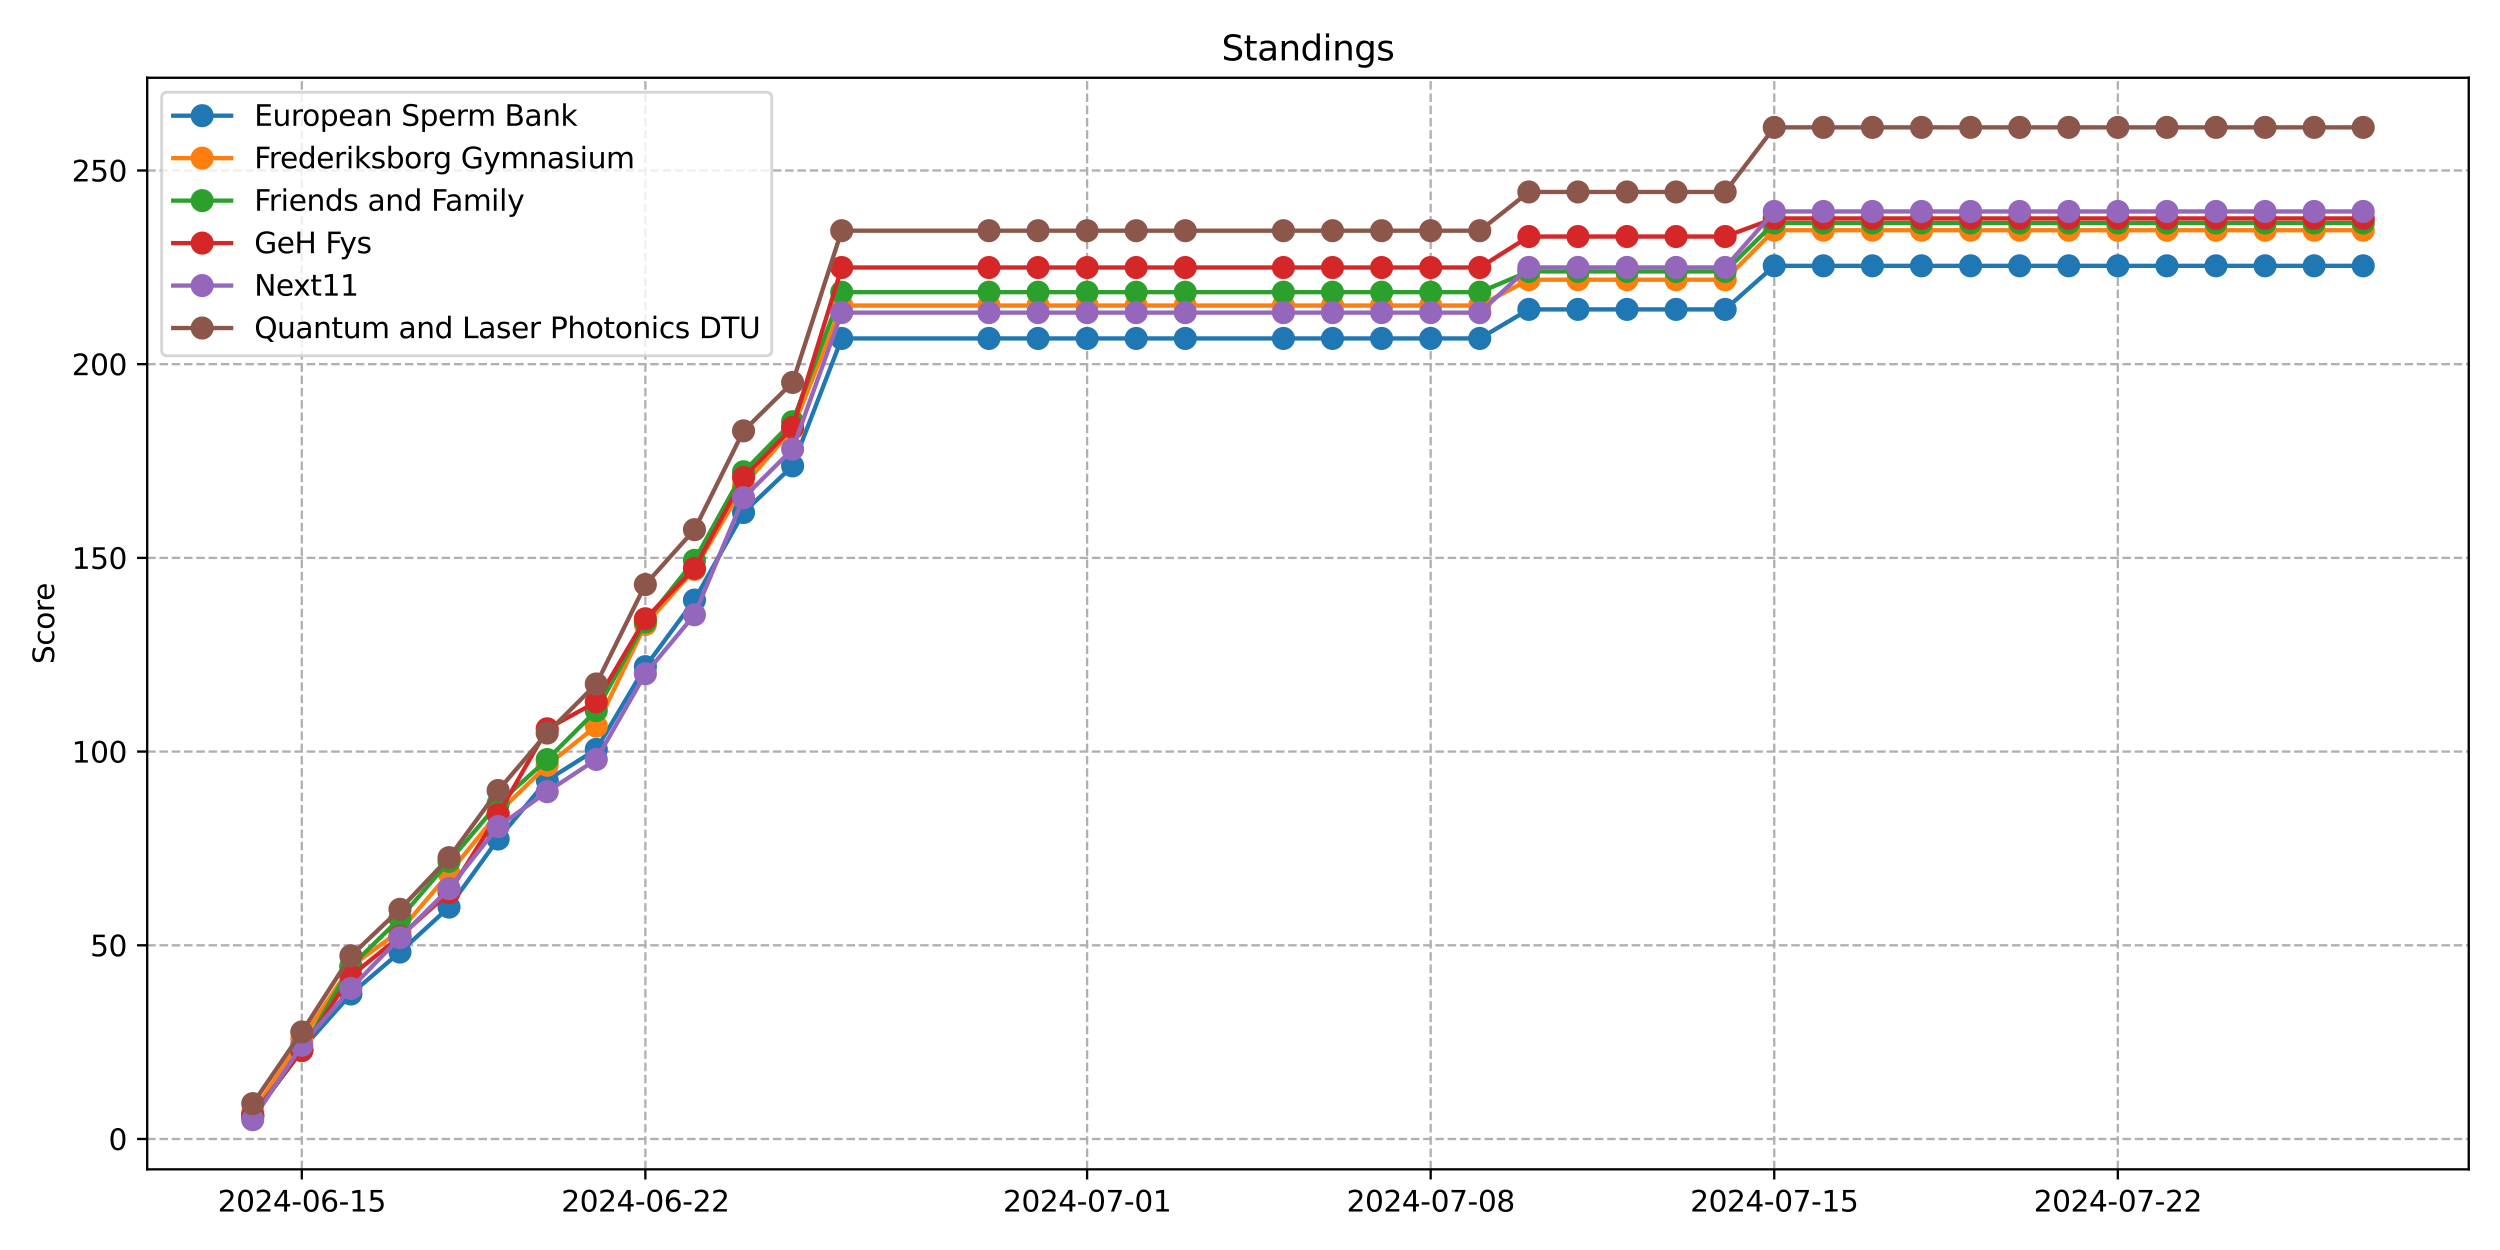 <?xml version="1.0" encoding="utf-8" standalone="no"?>
<!DOCTYPE svg PUBLIC "-//W3C//DTD SVG 1.1//EN"
  "http://www.w3.org/Graphics/SVG/1.1/DTD/svg11.dtd">
<svg xmlns:xlink="http://www.w3.org/1999/xlink" width="864pt" height="432pt" viewBox="0 0 864 432" xmlns="http://www.w3.org/2000/svg" version="1.1">
 <defs>
  <style type="text/css">*{stroke-linejoin: round; stroke-linecap: butt}</style>
 </defs>
 <g id="figure_1">
  <g id="patch_1">
   <path d="M 0 432 
L 864 432 
L 864 0 
L 0 0 
z
" style="fill: #ffffff"/>
  </g>
  <g id="axes_1">
   <g id="patch_2">
    <path d="M 50.87 404.12 
L 853.2 404.12 
L 853.2 26.88 
L 50.87 26.88 
z
" style="fill: #ffffff"/>
   </g>
   <g id="matplotlib.axis_1">
    <g id="xtick_1">
     <g id="line2d_1">
      <path d="M 104.302 404.12 
L 104.302 26.88 
" clip-path="url(#p024d9b36dd)" style="fill: none; stroke-dasharray: 2.96,1.28; stroke-dashoffset: 0; stroke: #b0b0b0; stroke-width: 0.8"/>
     </g>
     <g id="line2d_2">
      <defs>
       <path id="me4abb17886" d="M 0 0 
L 0 3.5 
" style="stroke: #000000; stroke-width: 0.8"/>
      </defs>
      <g>
       <use xlink:href="#me4abb17886" x="104.302" y="404.12" style="stroke: #000000; stroke-width: 0.8"/>
      </g>
     </g>
     <g id="text_1">
      <!-- 2024-06-15 -->
      <g transform="translate(75.244 418.718) scale(0.1 -0.1)">
       <defs>
        <path id="DejaVuSans-32" d="M 1228 531 
L 3431 531 
L 3431 0 
L 469 0 
L 469 531 
Q 828 903 1448 1529 
Q 2069 2156 2228 2338 
Q 2531 2678 2651 2914 
Q 2772 3150 2772 3378 
Q 2772 3750 2511 3984 
Q 2250 4219 1831 4219 
Q 1534 4219 1204 4116 
Q 875 4013 500 3803 
L 500 4441 
Q 881 4594 1212 4672 
Q 1544 4750 1819 4750 
Q 2544 4750 2975 4387 
Q 3406 4025 3406 3419 
Q 3406 3131 3298 2873 
Q 3191 2616 2906 2266 
Q 2828 2175 2409 1742 
Q 1991 1309 1228 531 
z
" transform="scale(0.016)"/>
        <path id="DejaVuSans-30" d="M 2034 4250 
Q 1547 4250 1301 3770 
Q 1056 3291 1056 2328 
Q 1056 1369 1301 889 
Q 1547 409 2034 409 
Q 2525 409 2770 889 
Q 3016 1369 3016 2328 
Q 3016 3291 2770 3770 
Q 2525 4250 2034 4250 
z
M 2034 4750 
Q 2819 4750 3233 4129 
Q 3647 3509 3647 2328 
Q 3647 1150 3233 529 
Q 2819 -91 2034 -91 
Q 1250 -91 836 529 
Q 422 1150 422 2328 
Q 422 3509 836 4129 
Q 1250 4750 2034 4750 
z
" transform="scale(0.016)"/>
        <path id="DejaVuSans-34" d="M 2419 4116 
L 825 1625 
L 2419 1625 
L 2419 4116 
z
M 2253 4666 
L 3047 4666 
L 3047 1625 
L 3713 1625 
L 3713 1100 
L 3047 1100 
L 3047 0 
L 2419 0 
L 2419 1100 
L 313 1100 
L 313 1709 
L 2253 4666 
z
" transform="scale(0.016)"/>
        <path id="DejaVuSans-2d" d="M 313 2009 
L 1997 2009 
L 1997 1497 
L 313 1497 
L 313 2009 
z
" transform="scale(0.016)"/>
        <path id="DejaVuSans-36" d="M 2113 2584 
Q 1688 2584 1439 2293 
Q 1191 2003 1191 1497 
Q 1191 994 1439 701 
Q 1688 409 2113 409 
Q 2538 409 2786 701 
Q 3034 994 3034 1497 
Q 3034 2003 2786 2293 
Q 2538 2584 2113 2584 
z
M 3366 4563 
L 3366 3988 
Q 3128 4100 2886 4159 
Q 2644 4219 2406 4219 
Q 1781 4219 1451 3797 
Q 1122 3375 1075 2522 
Q 1259 2794 1537 2939 
Q 1816 3084 2150 3084 
Q 2853 3084 3261 2657 
Q 3669 2231 3669 1497 
Q 3669 778 3244 343 
Q 2819 -91 2113 -91 
Q 1303 -91 875 529 
Q 447 1150 447 2328 
Q 447 3434 972 4092 
Q 1497 4750 2381 4750 
Q 2619 4750 2861 4703 
Q 3103 4656 3366 4563 
z
" transform="scale(0.016)"/>
        <path id="DejaVuSans-31" d="M 794 531 
L 1825 531 
L 1825 4091 
L 703 3866 
L 703 4441 
L 1819 4666 
L 2450 4666 
L 2450 531 
L 3481 531 
L 3481 0 
L 794 0 
L 794 531 
z
" transform="scale(0.016)"/>
        <path id="DejaVuSans-35" d="M 691 4666 
L 3169 4666 
L 3169 4134 
L 1269 4134 
L 1269 2991 
Q 1406 3038 1543 3061 
Q 1681 3084 1819 3084 
Q 2600 3084 3056 2656 
Q 3513 2228 3513 1497 
Q 3513 744 3044 326 
Q 2575 -91 1722 -91 
Q 1428 -91 1123 -41 
Q 819 9 494 109 
L 494 744 
Q 775 591 1075 516 
Q 1375 441 1709 441 
Q 2250 441 2565 725 
Q 2881 1009 2881 1497 
Q 2881 1984 2565 2268 
Q 2250 2553 1709 2553 
Q 1456 2553 1204 2497 
Q 953 2441 691 2322 
L 691 4666 
z
" transform="scale(0.016)"/>
       </defs>
       <use xlink:href="#DejaVuSans-32"/>
       <use xlink:href="#DejaVuSans-30" x="63.623"/>
       <use xlink:href="#DejaVuSans-32" x="127.246"/>
       <use xlink:href="#DejaVuSans-34" x="190.869"/>
       <use xlink:href="#DejaVuSans-2d" x="254.492"/>
       <use xlink:href="#DejaVuSans-30" x="290.576"/>
       <use xlink:href="#DejaVuSans-36" x="354.199"/>
       <use xlink:href="#DejaVuSans-2d" x="417.822"/>
       <use xlink:href="#DejaVuSans-31" x="453.906"/>
       <use xlink:href="#DejaVuSans-35" x="517.529"/>
      </g>
     </g>
    </g>
    <g id="xtick_2">
     <g id="line2d_3">
      <path d="M 223.04 404.12 
L 223.04 26.88 
" clip-path="url(#p024d9b36dd)" style="fill: none; stroke-dasharray: 2.96,1.28; stroke-dashoffset: 0; stroke: #b0b0b0; stroke-width: 0.8"/>
     </g>
     <g id="line2d_4">
      <g>
       <use xlink:href="#me4abb17886" x="223.04" y="404.12" style="stroke: #000000; stroke-width: 0.8"/>
      </g>
     </g>
     <g id="text_2">
      <!-- 2024-06-22 -->
      <g transform="translate(193.982 418.718) scale(0.1 -0.1)">
       <use xlink:href="#DejaVuSans-32"/>
       <use xlink:href="#DejaVuSans-30" x="63.623"/>
       <use xlink:href="#DejaVuSans-32" x="127.246"/>
       <use xlink:href="#DejaVuSans-34" x="190.869"/>
       <use xlink:href="#DejaVuSans-2d" x="254.492"/>
       <use xlink:href="#DejaVuSans-30" x="290.576"/>
       <use xlink:href="#DejaVuSans-36" x="354.199"/>
       <use xlink:href="#DejaVuSans-2d" x="417.822"/>
       <use xlink:href="#DejaVuSans-32" x="453.906"/>
       <use xlink:href="#DejaVuSans-32" x="517.529"/>
      </g>
     </g>
    </g>
    <g id="xtick_3">
     <g id="line2d_5">
      <path d="M 375.703 404.12 
L 375.703 26.88 
" clip-path="url(#p024d9b36dd)" style="fill: none; stroke-dasharray: 2.96,1.28; stroke-dashoffset: 0; stroke: #b0b0b0; stroke-width: 0.8"/>
     </g>
     <g id="line2d_6">
      <g>
       <use xlink:href="#me4abb17886" x="375.703" y="404.12" style="stroke: #000000; stroke-width: 0.8"/>
      </g>
     </g>
     <g id="text_3">
      <!-- 2024-07-01 -->
      <g transform="translate(346.646 418.718) scale(0.1 -0.1)">
       <defs>
        <path id="DejaVuSans-37" d="M 525 4666 
L 3525 4666 
L 3525 4397 
L 1831 0 
L 1172 0 
L 2766 4134 
L 525 4134 
L 525 4666 
z
" transform="scale(0.016)"/>
       </defs>
       <use xlink:href="#DejaVuSans-32"/>
       <use xlink:href="#DejaVuSans-30" x="63.623"/>
       <use xlink:href="#DejaVuSans-32" x="127.246"/>
       <use xlink:href="#DejaVuSans-34" x="190.869"/>
       <use xlink:href="#DejaVuSans-2d" x="254.492"/>
       <use xlink:href="#DejaVuSans-30" x="290.576"/>
       <use xlink:href="#DejaVuSans-37" x="354.199"/>
       <use xlink:href="#DejaVuSans-2d" x="417.822"/>
       <use xlink:href="#DejaVuSans-30" x="453.906"/>
       <use xlink:href="#DejaVuSans-31" x="517.529"/>
      </g>
     </g>
    </g>
    <g id="xtick_4">
     <g id="line2d_7">
      <path d="M 494.441 404.12 
L 494.441 26.88 
" clip-path="url(#p024d9b36dd)" style="fill: none; stroke-dasharray: 2.96,1.28; stroke-dashoffset: 0; stroke: #b0b0b0; stroke-width: 0.8"/>
     </g>
     <g id="line2d_8">
      <g>
       <use xlink:href="#me4abb17886" x="494.441" y="404.12" style="stroke: #000000; stroke-width: 0.8"/>
      </g>
     </g>
     <g id="text_4">
      <!-- 2024-07-08 -->
      <g transform="translate(465.384 418.718) scale(0.1 -0.1)">
       <defs>
        <path id="DejaVuSans-38" d="M 2034 2216 
Q 1584 2216 1326 1975 
Q 1069 1734 1069 1313 
Q 1069 891 1326 650 
Q 1584 409 2034 409 
Q 2484 409 2743 651 
Q 3003 894 3003 1313 
Q 3003 1734 2745 1975 
Q 2488 2216 2034 2216 
z
M 1403 2484 
Q 997 2584 770 2862 
Q 544 3141 544 3541 
Q 544 4100 942 4425 
Q 1341 4750 2034 4750 
Q 2731 4750 3128 4425 
Q 3525 4100 3525 3541 
Q 3525 3141 3298 2862 
Q 3072 2584 2669 2484 
Q 3125 2378 3379 2068 
Q 3634 1759 3634 1313 
Q 3634 634 3220 271 
Q 2806 -91 2034 -91 
Q 1263 -91 848 271 
Q 434 634 434 1313 
Q 434 1759 690 2068 
Q 947 2378 1403 2484 
z
M 1172 3481 
Q 1172 3119 1398 2916 
Q 1625 2713 2034 2713 
Q 2441 2713 2670 2916 
Q 2900 3119 2900 3481 
Q 2900 3844 2670 4047 
Q 2441 4250 2034 4250 
Q 1625 4250 1398 4047 
Q 1172 3844 1172 3481 
z
" transform="scale(0.016)"/>
       </defs>
       <use xlink:href="#DejaVuSans-32"/>
       <use xlink:href="#DejaVuSans-30" x="63.623"/>
       <use xlink:href="#DejaVuSans-32" x="127.246"/>
       <use xlink:href="#DejaVuSans-34" x="190.869"/>
       <use xlink:href="#DejaVuSans-2d" x="254.492"/>
       <use xlink:href="#DejaVuSans-30" x="290.576"/>
       <use xlink:href="#DejaVuSans-37" x="354.199"/>
       <use xlink:href="#DejaVuSans-2d" x="417.822"/>
       <use xlink:href="#DejaVuSans-30" x="453.906"/>
       <use xlink:href="#DejaVuSans-38" x="517.529"/>
      </g>
     </g>
    </g>
    <g id="xtick_5">
     <g id="line2d_9">
      <path d="M 613.18 404.12 
L 613.18 26.88 
" clip-path="url(#p024d9b36dd)" style="fill: none; stroke-dasharray: 2.96,1.28; stroke-dashoffset: 0; stroke: #b0b0b0; stroke-width: 0.8"/>
     </g>
     <g id="line2d_10">
      <g>
       <use xlink:href="#me4abb17886" x="613.18" y="404.12" style="stroke: #000000; stroke-width: 0.8"/>
      </g>
     </g>
     <g id="text_5">
      <!-- 2024-07-15 -->
      <g transform="translate(584.122 418.718) scale(0.1 -0.1)">
       <use xlink:href="#DejaVuSans-32"/>
       <use xlink:href="#DejaVuSans-30" x="63.623"/>
       <use xlink:href="#DejaVuSans-32" x="127.246"/>
       <use xlink:href="#DejaVuSans-34" x="190.869"/>
       <use xlink:href="#DejaVuSans-2d" x="254.492"/>
       <use xlink:href="#DejaVuSans-30" x="290.576"/>
       <use xlink:href="#DejaVuSans-37" x="354.199"/>
       <use xlink:href="#DejaVuSans-2d" x="417.822"/>
       <use xlink:href="#DejaVuSans-31" x="453.906"/>
       <use xlink:href="#DejaVuSans-35" x="517.529"/>
      </g>
     </g>
    </g>
    <g id="xtick_6">
     <g id="line2d_11">
      <path d="M 731.918 404.12 
L 731.918 26.88 
" clip-path="url(#p024d9b36dd)" style="fill: none; stroke-dasharray: 2.96,1.28; stroke-dashoffset: 0; stroke: #b0b0b0; stroke-width: 0.8"/>
     </g>
     <g id="line2d_12">
      <g>
       <use xlink:href="#me4abb17886" x="731.918" y="404.12" style="stroke: #000000; stroke-width: 0.8"/>
      </g>
     </g>
     <g id="text_6">
      <!-- 2024-07-22 -->
      <g transform="translate(702.86 418.718) scale(0.1 -0.1)">
       <use xlink:href="#DejaVuSans-32"/>
       <use xlink:href="#DejaVuSans-30" x="63.623"/>
       <use xlink:href="#DejaVuSans-32" x="127.246"/>
       <use xlink:href="#DejaVuSans-34" x="190.869"/>
       <use xlink:href="#DejaVuSans-2d" x="254.492"/>
       <use xlink:href="#DejaVuSans-30" x="290.576"/>
       <use xlink:href="#DejaVuSans-37" x="354.199"/>
       <use xlink:href="#DejaVuSans-2d" x="417.822"/>
       <use xlink:href="#DejaVuSans-32" x="453.906"/>
       <use xlink:href="#DejaVuSans-32" x="517.529"/>
      </g>
     </g>
    </g>
   </g>
   <g id="matplotlib.axis_2">
    <g id="ytick_1">
     <g id="line2d_13">
      <path d="M 50.87 393.634 
L 853.2 393.634 
" clip-path="url(#p024d9b36dd)" style="fill: none; stroke-dasharray: 2.96,1.28; stroke-dashoffset: 0; stroke: #b0b0b0; stroke-width: 0.8"/>
     </g>
     <g id="line2d_14">
      <defs>
       <path id="m222d934ef9" d="M 0 0 
L -3.5 0 
" style="stroke: #000000; stroke-width: 0.8"/>
      </defs>
      <g>
       <use xlink:href="#m222d934ef9" x="50.87" y="393.634" style="stroke: #000000; stroke-width: 0.8"/>
      </g>
     </g>
     <g id="text_7">
      <!-- 0 -->
      <g transform="translate(37.508 397.433) scale(0.1 -0.1)">
       <use xlink:href="#DejaVuSans-30"/>
      </g>
     </g>
    </g>
    <g id="ytick_2">
     <g id="line2d_15">
      <path d="M 50.87 326.691 
L 853.2 326.691 
" clip-path="url(#p024d9b36dd)" style="fill: none; stroke-dasharray: 2.96,1.28; stroke-dashoffset: 0; stroke: #b0b0b0; stroke-width: 0.8"/>
     </g>
     <g id="line2d_16">
      <g>
       <use xlink:href="#m222d934ef9" x="50.87" y="326.691" style="stroke: #000000; stroke-width: 0.8"/>
      </g>
     </g>
     <g id="text_8">
      <!-- 50 -->
      <g transform="translate(31.145 330.49) scale(0.1 -0.1)">
       <use xlink:href="#DejaVuSans-35"/>
       <use xlink:href="#DejaVuSans-30" x="63.623"/>
      </g>
     </g>
    </g>
    <g id="ytick_3">
     <g id="line2d_17">
      <path d="M 50.87 259.748 
L 853.2 259.748 
" clip-path="url(#p024d9b36dd)" style="fill: none; stroke-dasharray: 2.96,1.28; stroke-dashoffset: 0; stroke: #b0b0b0; stroke-width: 0.8"/>
     </g>
     <g id="line2d_18">
      <g>
       <use xlink:href="#m222d934ef9" x="50.87" y="259.748" style="stroke: #000000; stroke-width: 0.8"/>
      </g>
     </g>
     <g id="text_9">
      <!-- 100 -->
      <g transform="translate(24.782 263.547) scale(0.1 -0.1)">
       <use xlink:href="#DejaVuSans-31"/>
       <use xlink:href="#DejaVuSans-30" x="63.623"/>
       <use xlink:href="#DejaVuSans-30" x="127.246"/>
      </g>
     </g>
    </g>
    <g id="ytick_4">
     <g id="line2d_19">
      <path d="M 50.87 192.805 
L 853.2 192.805 
" clip-path="url(#p024d9b36dd)" style="fill: none; stroke-dasharray: 2.96,1.28; stroke-dashoffset: 0; stroke: #b0b0b0; stroke-width: 0.8"/>
     </g>
     <g id="line2d_20">
      <g>
       <use xlink:href="#m222d934ef9" x="50.87" y="192.805" style="stroke: #000000; stroke-width: 0.8"/>
      </g>
     </g>
     <g id="text_10">
      <!-- 150 -->
      <g transform="translate(24.782 196.604) scale(0.1 -0.1)">
       <use xlink:href="#DejaVuSans-31"/>
       <use xlink:href="#DejaVuSans-35" x="63.623"/>
       <use xlink:href="#DejaVuSans-30" x="127.246"/>
      </g>
     </g>
    </g>
    <g id="ytick_5">
     <g id="line2d_21">
      <path d="M 50.87 125.861 
L 853.2 125.861 
" clip-path="url(#p024d9b36dd)" style="fill: none; stroke-dasharray: 2.96,1.28; stroke-dashoffset: 0; stroke: #b0b0b0; stroke-width: 0.8"/>
     </g>
     <g id="line2d_22">
      <g>
       <use xlink:href="#m222d934ef9" x="50.87" y="125.861" style="stroke: #000000; stroke-width: 0.8"/>
      </g>
     </g>
     <g id="text_11">
      <!-- 200 -->
      <g transform="translate(24.782 129.661) scale(0.1 -0.1)">
       <use xlink:href="#DejaVuSans-32"/>
       <use xlink:href="#DejaVuSans-30" x="63.623"/>
       <use xlink:href="#DejaVuSans-30" x="127.246"/>
      </g>
     </g>
    </g>
    <g id="ytick_6">
     <g id="line2d_23">
      <path d="M 50.87 58.918 
L 853.2 58.918 
" clip-path="url(#p024d9b36dd)" style="fill: none; stroke-dasharray: 2.96,1.28; stroke-dashoffset: 0; stroke: #b0b0b0; stroke-width: 0.8"/>
     </g>
     <g id="line2d_24">
      <g>
       <use xlink:href="#m222d934ef9" x="50.87" y="58.918" style="stroke: #000000; stroke-width: 0.8"/>
      </g>
     </g>
     <g id="text_12">
      <!-- 250 -->
      <g transform="translate(24.782 62.717) scale(0.1 -0.1)">
       <use xlink:href="#DejaVuSans-32"/>
       <use xlink:href="#DejaVuSans-35" x="63.623"/>
       <use xlink:href="#DejaVuSans-30" x="127.246"/>
      </g>
     </g>
    </g>
    <g id="text_13">
     <!-- Score -->
     <g transform="translate(18.703 229.502) rotate(-90) scale(0.1 -0.1)">
      <defs>
       <path id="DejaVuSans-53" d="M 3425 4513 
L 3425 3897 
Q 3066 4069 2747 4153 
Q 2428 4238 2131 4238 
Q 1616 4238 1336 4038 
Q 1056 3838 1056 3469 
Q 1056 3159 1242 3001 
Q 1428 2844 1947 2747 
L 2328 2669 
Q 3034 2534 3370 2195 
Q 3706 1856 3706 1288 
Q 3706 609 3251 259 
Q 2797 -91 1919 -91 
Q 1588 -91 1214 -16 
Q 841 59 441 206 
L 441 856 
Q 825 641 1194 531 
Q 1563 422 1919 422 
Q 2459 422 2753 634 
Q 3047 847 3047 1241 
Q 3047 1584 2836 1778 
Q 2625 1972 2144 2069 
L 1759 2144 
Q 1053 2284 737 2584 
Q 422 2884 422 3419 
Q 422 4038 858 4394 
Q 1294 4750 2059 4750 
Q 2388 4750 2728 4690 
Q 3069 4631 3425 4513 
z
" transform="scale(0.016)"/>
       <path id="DejaVuSans-63" d="M 3122 3366 
L 3122 2828 
Q 2878 2963 2633 3030 
Q 2388 3097 2138 3097 
Q 1578 3097 1268 2742 
Q 959 2388 959 1747 
Q 959 1106 1268 751 
Q 1578 397 2138 397 
Q 2388 397 2633 464 
Q 2878 531 3122 666 
L 3122 134 
Q 2881 22 2623 -34 
Q 2366 -91 2075 -91 
Q 1284 -91 818 406 
Q 353 903 353 1747 
Q 353 2603 823 3093 
Q 1294 3584 2113 3584 
Q 2378 3584 2631 3529 
Q 2884 3475 3122 3366 
z
" transform="scale(0.016)"/>
       <path id="DejaVuSans-6f" d="M 1959 3097 
Q 1497 3097 1228 2736 
Q 959 2375 959 1747 
Q 959 1119 1226 758 
Q 1494 397 1959 397 
Q 2419 397 2687 759 
Q 2956 1122 2956 1747 
Q 2956 2369 2687 2733 
Q 2419 3097 1959 3097 
z
M 1959 3584 
Q 2709 3584 3137 3096 
Q 3566 2609 3566 1747 
Q 3566 888 3137 398 
Q 2709 -91 1959 -91 
Q 1206 -91 779 398 
Q 353 888 353 1747 
Q 353 2609 779 3096 
Q 1206 3584 1959 3584 
z
" transform="scale(0.016)"/>
       <path id="DejaVuSans-72" d="M 2631 2963 
Q 2534 3019 2420 3045 
Q 2306 3072 2169 3072 
Q 1681 3072 1420 2755 
Q 1159 2438 1159 1844 
L 1159 0 
L 581 0 
L 581 3500 
L 1159 3500 
L 1159 2956 
Q 1341 3275 1631 3429 
Q 1922 3584 2338 3584 
Q 2397 3584 2469 3576 
Q 2541 3569 2628 3553 
L 2631 2963 
z
" transform="scale(0.016)"/>
       <path id="DejaVuSans-65" d="M 3597 1894 
L 3597 1613 
L 953 1613 
Q 991 1019 1311 708 
Q 1631 397 2203 397 
Q 2534 397 2845 478 
Q 3156 559 3463 722 
L 3463 178 
Q 3153 47 2828 -22 
Q 2503 -91 2169 -91 
Q 1331 -91 842 396 
Q 353 884 353 1716 
Q 353 2575 817 3079 
Q 1281 3584 2069 3584 
Q 2775 3584 3186 3129 
Q 3597 2675 3597 1894 
z
M 3022 2063 
Q 3016 2534 2758 2815 
Q 2500 3097 2075 3097 
Q 1594 3097 1305 2825 
Q 1016 2553 972 2059 
L 3022 2063 
z
" transform="scale(0.016)"/>
      </defs>
      <use xlink:href="#DejaVuSans-53"/>
      <use xlink:href="#DejaVuSans-63" x="63.477"/>
      <use xlink:href="#DejaVuSans-6f" x="118.457"/>
      <use xlink:href="#DejaVuSans-72" x="179.639"/>
      <use xlink:href="#DejaVuSans-65" x="218.502"/>
     </g>
    </g>
   </g>
   <g id="line2d_25">
    <path d="M 87.34 385.794 
L 104.302 362.651 
L 121.265 343.524 
L 138.227 329.036 
L 155.19 313.496 
L 172.152 289.97 
L 189.115 269.648 
L 206.078 258.985 
L 223.04 230.39 
L 240.003 207.391 
L 256.965 177.123 
L 273.928 161.009 
L 290.89 116.97 
L 341.778 116.97 
L 358.741 116.97 
L 375.703 116.97 
L 392.666 116.97 
L 409.629 116.97 
L 443.554 116.97 
L 460.516 116.97 
L 477.479 116.97 
L 494.441 116.97 
L 511.404 116.97 
L 528.367 106.928 
L 545.329 106.928 
L 562.292 106.928 
L 579.254 106.928 
L 596.217 106.928 
L 613.18 91.866 
L 630.142 91.866 
L 647.105 91.866 
L 664.067 91.866 
L 681.03 91.866 
L 697.992 91.866 
L 714.955 91.866 
L 731.918 91.866 
L 748.88 91.866 
L 765.843 91.866 
L 782.805 91.866 
L 799.768 91.866 
L 816.73 91.866 
" clip-path="url(#p024d9b36dd)" style="fill: none; stroke: #1f77b4; stroke-width: 1.5; stroke-linecap: square"/>
    <defs>
     <path id="md653549d15" d="M 0 3.5 
C 0.928 3.5 1.819 3.131 2.475 2.475 
C 3.131 1.819 3.5 0.928 3.5 0 
C 3.5 -0.928 3.131 -1.819 2.475 -2.475 
C 1.819 -3.131 0.928 -3.5 0 -3.5 
C -0.928 -3.5 -1.819 -3.131 -2.475 -2.475 
C -3.131 -1.819 -3.5 -0.928 -3.5 0 
C -3.5 0.928 -3.131 1.819 -2.475 2.475 
C -1.819 3.131 -0.928 3.5 0 3.5 
z
" style="stroke: #1f77b4"/>
    </defs>
    <g clip-path="url(#p024d9b36dd)">
     <use xlink:href="#md653549d15" x="87.34" y="385.794" style="fill: #1f77b4; stroke: #1f77b4"/>
     <use xlink:href="#md653549d15" x="104.302" y="362.651" style="fill: #1f77b4; stroke: #1f77b4"/>
     <use xlink:href="#md653549d15" x="121.265" y="343.524" style="fill: #1f77b4; stroke: #1f77b4"/>
     <use xlink:href="#md653549d15" x="138.227" y="329.036" style="fill: #1f77b4; stroke: #1f77b4"/>
     <use xlink:href="#md653549d15" x="155.19" y="313.496" style="fill: #1f77b4; stroke: #1f77b4"/>
     <use xlink:href="#md653549d15" x="172.152" y="289.97" style="fill: #1f77b4; stroke: #1f77b4"/>
     <use xlink:href="#md653549d15" x="189.115" y="269.648" style="fill: #1f77b4; stroke: #1f77b4"/>
     <use xlink:href="#md653549d15" x="206.078" y="258.985" style="fill: #1f77b4; stroke: #1f77b4"/>
     <use xlink:href="#md653549d15" x="223.04" y="230.39" style="fill: #1f77b4; stroke: #1f77b4"/>
     <use xlink:href="#md653549d15" x="240.003" y="207.391" style="fill: #1f77b4; stroke: #1f77b4"/>
     <use xlink:href="#md653549d15" x="256.965" y="177.123" style="fill: #1f77b4; stroke: #1f77b4"/>
     <use xlink:href="#md653549d15" x="273.928" y="161.009" style="fill: #1f77b4; stroke: #1f77b4"/>
     <use xlink:href="#md653549d15" x="290.89" y="116.97" style="fill: #1f77b4; stroke: #1f77b4"/>
     <use xlink:href="#md653549d15" x="341.778" y="116.97" style="fill: #1f77b4; stroke: #1f77b4"/>
     <use xlink:href="#md653549d15" x="358.741" y="116.97" style="fill: #1f77b4; stroke: #1f77b4"/>
     <use xlink:href="#md653549d15" x="375.703" y="116.97" style="fill: #1f77b4; stroke: #1f77b4"/>
     <use xlink:href="#md653549d15" x="392.666" y="116.97" style="fill: #1f77b4; stroke: #1f77b4"/>
     <use xlink:href="#md653549d15" x="409.629" y="116.97" style="fill: #1f77b4; stroke: #1f77b4"/>
     <use xlink:href="#md653549d15" x="443.554" y="116.97" style="fill: #1f77b4; stroke: #1f77b4"/>
     <use xlink:href="#md653549d15" x="460.516" y="116.97" style="fill: #1f77b4; stroke: #1f77b4"/>
     <use xlink:href="#md653549d15" x="477.479" y="116.97" style="fill: #1f77b4; stroke: #1f77b4"/>
     <use xlink:href="#md653549d15" x="494.441" y="116.97" style="fill: #1f77b4; stroke: #1f77b4"/>
     <use xlink:href="#md653549d15" x="511.404" y="116.97" style="fill: #1f77b4; stroke: #1f77b4"/>
     <use xlink:href="#md653549d15" x="528.367" y="106.928" style="fill: #1f77b4; stroke: #1f77b4"/>
     <use xlink:href="#md653549d15" x="545.329" y="106.928" style="fill: #1f77b4; stroke: #1f77b4"/>
     <use xlink:href="#md653549d15" x="562.292" y="106.928" style="fill: #1f77b4; stroke: #1f77b4"/>
     <use xlink:href="#md653549d15" x="579.254" y="106.928" style="fill: #1f77b4; stroke: #1f77b4"/>
     <use xlink:href="#md653549d15" x="596.217" y="106.928" style="fill: #1f77b4; stroke: #1f77b4"/>
     <use xlink:href="#md653549d15" x="613.18" y="91.866" style="fill: #1f77b4; stroke: #1f77b4"/>
     <use xlink:href="#md653549d15" x="630.142" y="91.866" style="fill: #1f77b4; stroke: #1f77b4"/>
     <use xlink:href="#md653549d15" x="647.105" y="91.866" style="fill: #1f77b4; stroke: #1f77b4"/>
     <use xlink:href="#md653549d15" x="664.067" y="91.866" style="fill: #1f77b4; stroke: #1f77b4"/>
     <use xlink:href="#md653549d15" x="681.03" y="91.866" style="fill: #1f77b4; stroke: #1f77b4"/>
     <use xlink:href="#md653549d15" x="697.992" y="91.866" style="fill: #1f77b4; stroke: #1f77b4"/>
     <use xlink:href="#md653549d15" x="714.955" y="91.866" style="fill: #1f77b4; stroke: #1f77b4"/>
     <use xlink:href="#md653549d15" x="731.918" y="91.866" style="fill: #1f77b4; stroke: #1f77b4"/>
     <use xlink:href="#md653549d15" x="748.88" y="91.866" style="fill: #1f77b4; stroke: #1f77b4"/>
     <use xlink:href="#md653549d15" x="765.843" y="91.866" style="fill: #1f77b4; stroke: #1f77b4"/>
     <use xlink:href="#md653549d15" x="782.805" y="91.866" style="fill: #1f77b4; stroke: #1f77b4"/>
     <use xlink:href="#md653549d15" x="799.768" y="91.866" style="fill: #1f77b4; stroke: #1f77b4"/>
     <use xlink:href="#md653549d15" x="816.73" y="91.866" style="fill: #1f77b4; stroke: #1f77b4"/>
    </g>
   </g>
   <g id="line2d_26">
    <path d="M 87.34 384.373 
L 104.302 359.084 
L 121.265 333.943 
L 138.227 321.744 
L 155.19 301.81 
L 172.152 280.983 
L 189.115 264.471 
L 206.078 250.933 
L 223.04 215.825 
L 240.003 196.784 
L 256.965 167.924 
L 273.928 148.138 
L 290.89 105.592 
L 341.778 105.592 
L 358.741 105.592 
L 375.703 105.592 
L 392.666 105.592 
L 409.629 105.592 
L 443.554 105.592 
L 460.516 105.592 
L 477.479 105.592 
L 494.441 105.592 
L 511.404 105.592 
L 528.367 96.666 
L 545.329 96.666 
L 562.292 96.666 
L 579.254 96.666 
L 596.217 96.666 
L 613.18 79.559 
L 630.142 79.559 
L 647.105 79.559 
L 664.067 79.559 
L 681.03 79.559 
L 697.992 79.559 
L 714.955 79.559 
L 731.918 79.559 
L 748.88 79.559 
L 765.843 79.559 
L 782.805 79.559 
L 799.768 79.559 
L 816.73 79.559 
" clip-path="url(#p024d9b36dd)" style="fill: none; stroke: #ff7f0e; stroke-width: 1.5; stroke-linecap: square"/>
    <defs>
     <path id="md05ed05121" d="M 0 3.5 
C 0.928 3.5 1.819 3.131 2.475 2.475 
C 3.131 1.819 3.5 0.928 3.5 0 
C 3.5 -0.928 3.131 -1.819 2.475 -2.475 
C 1.819 -3.131 0.928 -3.5 0 -3.5 
C -0.928 -3.5 -1.819 -3.131 -2.475 -2.475 
C -3.131 -1.819 -3.5 -0.928 -3.5 0 
C -3.5 0.928 -3.131 1.819 -2.475 2.475 
C -1.819 3.131 -0.928 3.5 0 3.5 
z
" style="stroke: #ff7f0e"/>
    </defs>
    <g clip-path="url(#p024d9b36dd)">
     <use xlink:href="#md05ed05121" x="87.34" y="384.373" style="fill: #ff7f0e; stroke: #ff7f0e"/>
     <use xlink:href="#md05ed05121" x="104.302" y="359.084" style="fill: #ff7f0e; stroke: #ff7f0e"/>
     <use xlink:href="#md05ed05121" x="121.265" y="333.943" style="fill: #ff7f0e; stroke: #ff7f0e"/>
     <use xlink:href="#md05ed05121" x="138.227" y="321.744" style="fill: #ff7f0e; stroke: #ff7f0e"/>
     <use xlink:href="#md05ed05121" x="155.19" y="301.81" style="fill: #ff7f0e; stroke: #ff7f0e"/>
     <use xlink:href="#md05ed05121" x="172.152" y="280.983" style="fill: #ff7f0e; stroke: #ff7f0e"/>
     <use xlink:href="#md05ed05121" x="189.115" y="264.471" style="fill: #ff7f0e; stroke: #ff7f0e"/>
     <use xlink:href="#md05ed05121" x="206.078" y="250.933" style="fill: #ff7f0e; stroke: #ff7f0e"/>
     <use xlink:href="#md05ed05121" x="223.04" y="215.825" style="fill: #ff7f0e; stroke: #ff7f0e"/>
     <use xlink:href="#md05ed05121" x="240.003" y="196.784" style="fill: #ff7f0e; stroke: #ff7f0e"/>
     <use xlink:href="#md05ed05121" x="256.965" y="167.924" style="fill: #ff7f0e; stroke: #ff7f0e"/>
     <use xlink:href="#md05ed05121" x="273.928" y="148.138" style="fill: #ff7f0e; stroke: #ff7f0e"/>
     <use xlink:href="#md05ed05121" x="290.89" y="105.592" style="fill: #ff7f0e; stroke: #ff7f0e"/>
     <use xlink:href="#md05ed05121" x="341.778" y="105.592" style="fill: #ff7f0e; stroke: #ff7f0e"/>
     <use xlink:href="#md05ed05121" x="358.741" y="105.592" style="fill: #ff7f0e; stroke: #ff7f0e"/>
     <use xlink:href="#md05ed05121" x="375.703" y="105.592" style="fill: #ff7f0e; stroke: #ff7f0e"/>
     <use xlink:href="#md05ed05121" x="392.666" y="105.592" style="fill: #ff7f0e; stroke: #ff7f0e"/>
     <use xlink:href="#md05ed05121" x="409.629" y="105.592" style="fill: #ff7f0e; stroke: #ff7f0e"/>
     <use xlink:href="#md05ed05121" x="443.554" y="105.592" style="fill: #ff7f0e; stroke: #ff7f0e"/>
     <use xlink:href="#md05ed05121" x="460.516" y="105.592" style="fill: #ff7f0e; stroke: #ff7f0e"/>
     <use xlink:href="#md05ed05121" x="477.479" y="105.592" style="fill: #ff7f0e; stroke: #ff7f0e"/>
     <use xlink:href="#md05ed05121" x="494.441" y="105.592" style="fill: #ff7f0e; stroke: #ff7f0e"/>
     <use xlink:href="#md05ed05121" x="511.404" y="105.592" style="fill: #ff7f0e; stroke: #ff7f0e"/>
     <use xlink:href="#md05ed05121" x="528.367" y="96.666" style="fill: #ff7f0e; stroke: #ff7f0e"/>
     <use xlink:href="#md05ed05121" x="545.329" y="96.666" style="fill: #ff7f0e; stroke: #ff7f0e"/>
     <use xlink:href="#md05ed05121" x="562.292" y="96.666" style="fill: #ff7f0e; stroke: #ff7f0e"/>
     <use xlink:href="#md05ed05121" x="579.254" y="96.666" style="fill: #ff7f0e; stroke: #ff7f0e"/>
     <use xlink:href="#md05ed05121" x="596.217" y="96.666" style="fill: #ff7f0e; stroke: #ff7f0e"/>
     <use xlink:href="#md05ed05121" x="613.18" y="79.559" style="fill: #ff7f0e; stroke: #ff7f0e"/>
     <use xlink:href="#md05ed05121" x="630.142" y="79.559" style="fill: #ff7f0e; stroke: #ff7f0e"/>
     <use xlink:href="#md05ed05121" x="647.105" y="79.559" style="fill: #ff7f0e; stroke: #ff7f0e"/>
     <use xlink:href="#md05ed05121" x="664.067" y="79.559" style="fill: #ff7f0e; stroke: #ff7f0e"/>
     <use xlink:href="#md05ed05121" x="681.03" y="79.559" style="fill: #ff7f0e; stroke: #ff7f0e"/>
     <use xlink:href="#md05ed05121" x="697.992" y="79.559" style="fill: #ff7f0e; stroke: #ff7f0e"/>
     <use xlink:href="#md05ed05121" x="714.955" y="79.559" style="fill: #ff7f0e; stroke: #ff7f0e"/>
     <use xlink:href="#md05ed05121" x="731.918" y="79.559" style="fill: #ff7f0e; stroke: #ff7f0e"/>
     <use xlink:href="#md05ed05121" x="748.88" y="79.559" style="fill: #ff7f0e; stroke: #ff7f0e"/>
     <use xlink:href="#md05ed05121" x="765.843" y="79.559" style="fill: #ff7f0e; stroke: #ff7f0e"/>
     <use xlink:href="#md05ed05121" x="782.805" y="79.559" style="fill: #ff7f0e; stroke: #ff7f0e"/>
     <use xlink:href="#md05ed05121" x="799.768" y="79.559" style="fill: #ff7f0e; stroke: #ff7f0e"/>
     <use xlink:href="#md05ed05121" x="816.73" y="79.559" style="fill: #ff7f0e; stroke: #ff7f0e"/>
    </g>
   </g>
   <g id="line2d_27">
    <path d="M 87.34 385.583 
L 104.302 363.109 
L 121.265 333.941 
L 138.227 317.396 
L 155.19 297.696 
L 172.152 277.709 
L 189.115 262.503 
L 206.078 245.576 
L 223.04 214.973 
L 240.003 193.647 
L 256.965 163.045 
L 273.928 145.735 
L 290.89 100.979 
L 341.778 100.979 
L 358.741 100.979 
L 375.703 100.979 
L 392.666 100.979 
L 409.629 100.979 
L 443.554 100.979 
L 460.516 100.979 
L 477.479 100.979 
L 494.441 100.979 
L 511.404 100.979 
L 528.367 93.806 
L 545.329 93.806 
L 562.292 93.806 
L 579.254 93.806 
L 596.217 93.806 
L 613.18 77.07 
L 630.142 77.07 
L 647.105 77.07 
L 664.067 77.07 
L 681.03 77.07 
L 697.992 77.07 
L 714.955 77.07 
L 731.918 77.07 
L 748.88 77.07 
L 765.843 77.07 
L 782.805 77.07 
L 799.768 77.07 
L 816.73 77.07 
" clip-path="url(#p024d9b36dd)" style="fill: none; stroke: #2ca02c; stroke-width: 1.5; stroke-linecap: square"/>
    <defs>
     <path id="m8e9a7ef17f" d="M 0 3.5 
C 0.928 3.5 1.819 3.131 2.475 2.475 
C 3.131 1.819 3.5 0.928 3.5 0 
C 3.5 -0.928 3.131 -1.819 2.475 -2.475 
C 1.819 -3.131 0.928 -3.5 0 -3.5 
C -0.928 -3.5 -1.819 -3.131 -2.475 -2.475 
C -3.131 -1.819 -3.5 -0.928 -3.5 0 
C -3.5 0.928 -3.131 1.819 -2.475 2.475 
C -1.819 3.131 -0.928 3.5 0 3.5 
z
" style="stroke: #2ca02c"/>
    </defs>
    <g clip-path="url(#p024d9b36dd)">
     <use xlink:href="#m8e9a7ef17f" x="87.34" y="385.583" style="fill: #2ca02c; stroke: #2ca02c"/>
     <use xlink:href="#m8e9a7ef17f" x="104.302" y="363.109" style="fill: #2ca02c; stroke: #2ca02c"/>
     <use xlink:href="#m8e9a7ef17f" x="121.265" y="333.941" style="fill: #2ca02c; stroke: #2ca02c"/>
     <use xlink:href="#m8e9a7ef17f" x="138.227" y="317.396" style="fill: #2ca02c; stroke: #2ca02c"/>
     <use xlink:href="#m8e9a7ef17f" x="155.19" y="297.696" style="fill: #2ca02c; stroke: #2ca02c"/>
     <use xlink:href="#m8e9a7ef17f" x="172.152" y="277.709" style="fill: #2ca02c; stroke: #2ca02c"/>
     <use xlink:href="#m8e9a7ef17f" x="189.115" y="262.503" style="fill: #2ca02c; stroke: #2ca02c"/>
     <use xlink:href="#m8e9a7ef17f" x="206.078" y="245.576" style="fill: #2ca02c; stroke: #2ca02c"/>
     <use xlink:href="#m8e9a7ef17f" x="223.04" y="214.973" style="fill: #2ca02c; stroke: #2ca02c"/>
     <use xlink:href="#m8e9a7ef17f" x="240.003" y="193.647" style="fill: #2ca02c; stroke: #2ca02c"/>
     <use xlink:href="#m8e9a7ef17f" x="256.965" y="163.045" style="fill: #2ca02c; stroke: #2ca02c"/>
     <use xlink:href="#m8e9a7ef17f" x="273.928" y="145.735" style="fill: #2ca02c; stroke: #2ca02c"/>
     <use xlink:href="#m8e9a7ef17f" x="290.89" y="100.979" style="fill: #2ca02c; stroke: #2ca02c"/>
     <use xlink:href="#m8e9a7ef17f" x="341.778" y="100.979" style="fill: #2ca02c; stroke: #2ca02c"/>
     <use xlink:href="#m8e9a7ef17f" x="358.741" y="100.979" style="fill: #2ca02c; stroke: #2ca02c"/>
     <use xlink:href="#m8e9a7ef17f" x="375.703" y="100.979" style="fill: #2ca02c; stroke: #2ca02c"/>
     <use xlink:href="#m8e9a7ef17f" x="392.666" y="100.979" style="fill: #2ca02c; stroke: #2ca02c"/>
     <use xlink:href="#m8e9a7ef17f" x="409.629" y="100.979" style="fill: #2ca02c; stroke: #2ca02c"/>
     <use xlink:href="#m8e9a7ef17f" x="443.554" y="100.979" style="fill: #2ca02c; stroke: #2ca02c"/>
     <use xlink:href="#m8e9a7ef17f" x="460.516" y="100.979" style="fill: #2ca02c; stroke: #2ca02c"/>
     <use xlink:href="#m8e9a7ef17f" x="477.479" y="100.979" style="fill: #2ca02c; stroke: #2ca02c"/>
     <use xlink:href="#m8e9a7ef17f" x="494.441" y="100.979" style="fill: #2ca02c; stroke: #2ca02c"/>
     <use xlink:href="#m8e9a7ef17f" x="511.404" y="100.979" style="fill: #2ca02c; stroke: #2ca02c"/>
     <use xlink:href="#m8e9a7ef17f" x="528.367" y="93.806" style="fill: #2ca02c; stroke: #2ca02c"/>
     <use xlink:href="#m8e9a7ef17f" x="545.329" y="93.806" style="fill: #2ca02c; stroke: #2ca02c"/>
     <use xlink:href="#m8e9a7ef17f" x="562.292" y="93.806" style="fill: #2ca02c; stroke: #2ca02c"/>
     <use xlink:href="#m8e9a7ef17f" x="579.254" y="93.806" style="fill: #2ca02c; stroke: #2ca02c"/>
     <use xlink:href="#m8e9a7ef17f" x="596.217" y="93.806" style="fill: #2ca02c; stroke: #2ca02c"/>
     <use xlink:href="#m8e9a7ef17f" x="613.18" y="77.07" style="fill: #2ca02c; stroke: #2ca02c"/>
     <use xlink:href="#m8e9a7ef17f" x="630.142" y="77.07" style="fill: #2ca02c; stroke: #2ca02c"/>
     <use xlink:href="#m8e9a7ef17f" x="647.105" y="77.07" style="fill: #2ca02c; stroke: #2ca02c"/>
     <use xlink:href="#m8e9a7ef17f" x="664.067" y="77.07" style="fill: #2ca02c; stroke: #2ca02c"/>
     <use xlink:href="#m8e9a7ef17f" x="681.03" y="77.07" style="fill: #2ca02c; stroke: #2ca02c"/>
     <use xlink:href="#m8e9a7ef17f" x="697.992" y="77.07" style="fill: #2ca02c; stroke: #2ca02c"/>
     <use xlink:href="#m8e9a7ef17f" x="714.955" y="77.07" style="fill: #2ca02c; stroke: #2ca02c"/>
     <use xlink:href="#m8e9a7ef17f" x="731.918" y="77.07" style="fill: #2ca02c; stroke: #2ca02c"/>
     <use xlink:href="#m8e9a7ef17f" x="748.88" y="77.07" style="fill: #2ca02c; stroke: #2ca02c"/>
     <use xlink:href="#m8e9a7ef17f" x="765.843" y="77.07" style="fill: #2ca02c; stroke: #2ca02c"/>
     <use xlink:href="#m8e9a7ef17f" x="782.805" y="77.07" style="fill: #2ca02c; stroke: #2ca02c"/>
     <use xlink:href="#m8e9a7ef17f" x="799.768" y="77.07" style="fill: #2ca02c; stroke: #2ca02c"/>
     <use xlink:href="#m8e9a7ef17f" x="816.73" y="77.07" style="fill: #2ca02c; stroke: #2ca02c"/>
    </g>
   </g>
   <g id="line2d_28">
    <path d="M 87.34 385.49 
L 104.302 362.997 
L 121.265 337.291 
L 138.227 323.634 
L 155.19 308.461 
L 172.152 281.505 
L 189.115 251.871 
L 206.078 242.589 
L 223.04 213.848 
L 240.003 196.442 
L 256.965 165.024 
L 273.928 147.708 
L 290.89 92.457 
L 341.778 92.457 
L 358.741 92.457 
L 375.703 92.457 
L 392.666 92.457 
L 409.629 92.457 
L 443.554 92.457 
L 460.516 92.457 
L 477.479 92.457 
L 494.441 92.457 
L 511.404 92.457 
L 528.367 81.746 
L 545.329 81.746 
L 562.292 81.746 
L 579.254 81.746 
L 596.217 81.746 
L 613.18 75.498 
L 630.142 75.498 
L 647.105 75.498 
L 664.067 75.498 
L 681.03 75.498 
L 697.992 75.498 
L 714.955 75.498 
L 731.918 75.498 
L 748.88 75.498 
L 765.843 75.498 
L 782.805 75.498 
L 799.768 75.498 
L 816.73 75.498 
" clip-path="url(#p024d9b36dd)" style="fill: none; stroke: #d62728; stroke-width: 1.5; stroke-linecap: square"/>
    <defs>
     <path id="me46686b1c6" d="M 0 3.5 
C 0.928 3.5 1.819 3.131 2.475 2.475 
C 3.131 1.819 3.5 0.928 3.5 0 
C 3.5 -0.928 3.131 -1.819 2.475 -2.475 
C 1.819 -3.131 0.928 -3.5 0 -3.5 
C -0.928 -3.5 -1.819 -3.131 -2.475 -2.475 
C -3.131 -1.819 -3.5 -0.928 -3.5 0 
C -3.5 0.928 -3.131 1.819 -2.475 2.475 
C -1.819 3.131 -0.928 3.5 0 3.5 
z
" style="stroke: #d62728"/>
    </defs>
    <g clip-path="url(#p024d9b36dd)">
     <use xlink:href="#me46686b1c6" x="87.34" y="385.49" style="fill: #d62728; stroke: #d62728"/>
     <use xlink:href="#me46686b1c6" x="104.302" y="362.997" style="fill: #d62728; stroke: #d62728"/>
     <use xlink:href="#me46686b1c6" x="121.265" y="337.291" style="fill: #d62728; stroke: #d62728"/>
     <use xlink:href="#me46686b1c6" x="138.227" y="323.634" style="fill: #d62728; stroke: #d62728"/>
     <use xlink:href="#me46686b1c6" x="155.19" y="308.461" style="fill: #d62728; stroke: #d62728"/>
     <use xlink:href="#me46686b1c6" x="172.152" y="281.505" style="fill: #d62728; stroke: #d62728"/>
     <use xlink:href="#me46686b1c6" x="189.115" y="251.871" style="fill: #d62728; stroke: #d62728"/>
     <use xlink:href="#me46686b1c6" x="206.078" y="242.589" style="fill: #d62728; stroke: #d62728"/>
     <use xlink:href="#me46686b1c6" x="223.04" y="213.848" style="fill: #d62728; stroke: #d62728"/>
     <use xlink:href="#me46686b1c6" x="240.003" y="196.442" style="fill: #d62728; stroke: #d62728"/>
     <use xlink:href="#me46686b1c6" x="256.965" y="165.024" style="fill: #d62728; stroke: #d62728"/>
     <use xlink:href="#me46686b1c6" x="273.928" y="147.708" style="fill: #d62728; stroke: #d62728"/>
     <use xlink:href="#me46686b1c6" x="290.89" y="92.457" style="fill: #d62728; stroke: #d62728"/>
     <use xlink:href="#me46686b1c6" x="341.778" y="92.457" style="fill: #d62728; stroke: #d62728"/>
     <use xlink:href="#me46686b1c6" x="358.741" y="92.457" style="fill: #d62728; stroke: #d62728"/>
     <use xlink:href="#me46686b1c6" x="375.703" y="92.457" style="fill: #d62728; stroke: #d62728"/>
     <use xlink:href="#me46686b1c6" x="392.666" y="92.457" style="fill: #d62728; stroke: #d62728"/>
     <use xlink:href="#me46686b1c6" x="409.629" y="92.457" style="fill: #d62728; stroke: #d62728"/>
     <use xlink:href="#me46686b1c6" x="443.554" y="92.457" style="fill: #d62728; stroke: #d62728"/>
     <use xlink:href="#me46686b1c6" x="460.516" y="92.457" style="fill: #d62728; stroke: #d62728"/>
     <use xlink:href="#me46686b1c6" x="477.479" y="92.457" style="fill: #d62728; stroke: #d62728"/>
     <use xlink:href="#me46686b1c6" x="494.441" y="92.457" style="fill: #d62728; stroke: #d62728"/>
     <use xlink:href="#me46686b1c6" x="511.404" y="92.457" style="fill: #d62728; stroke: #d62728"/>
     <use xlink:href="#me46686b1c6" x="528.367" y="81.746" style="fill: #d62728; stroke: #d62728"/>
     <use xlink:href="#me46686b1c6" x="545.329" y="81.746" style="fill: #d62728; stroke: #d62728"/>
     <use xlink:href="#me46686b1c6" x="562.292" y="81.746" style="fill: #d62728; stroke: #d62728"/>
     <use xlink:href="#me46686b1c6" x="579.254" y="81.746" style="fill: #d62728; stroke: #d62728"/>
     <use xlink:href="#me46686b1c6" x="596.217" y="81.746" style="fill: #d62728; stroke: #d62728"/>
     <use xlink:href="#me46686b1c6" x="613.18" y="75.498" style="fill: #d62728; stroke: #d62728"/>
     <use xlink:href="#me46686b1c6" x="630.142" y="75.498" style="fill: #d62728; stroke: #d62728"/>
     <use xlink:href="#me46686b1c6" x="647.105" y="75.498" style="fill: #d62728; stroke: #d62728"/>
     <use xlink:href="#me46686b1c6" x="664.067" y="75.498" style="fill: #d62728; stroke: #d62728"/>
     <use xlink:href="#me46686b1c6" x="681.03" y="75.498" style="fill: #d62728; stroke: #d62728"/>
     <use xlink:href="#me46686b1c6" x="697.992" y="75.498" style="fill: #d62728; stroke: #d62728"/>
     <use xlink:href="#me46686b1c6" x="714.955" y="75.498" style="fill: #d62728; stroke: #d62728"/>
     <use xlink:href="#me46686b1c6" x="731.918" y="75.498" style="fill: #d62728; stroke: #d62728"/>
     <use xlink:href="#me46686b1c6" x="748.88" y="75.498" style="fill: #d62728; stroke: #d62728"/>
     <use xlink:href="#me46686b1c6" x="765.843" y="75.498" style="fill: #d62728; stroke: #d62728"/>
     <use xlink:href="#me46686b1c6" x="782.805" y="75.498" style="fill: #d62728; stroke: #d62728"/>
     <use xlink:href="#me46686b1c6" x="799.768" y="75.498" style="fill: #d62728; stroke: #d62728"/>
     <use xlink:href="#me46686b1c6" x="816.73" y="75.498" style="fill: #d62728; stroke: #d62728"/>
    </g>
   </g>
   <g id="line2d_29">
    <path d="M 87.34 386.973 
L 104.302 361.237 
L 121.265 341.6 
L 138.227 324.046 
L 155.19 307.087 
L 172.152 285.665 
L 189.115 273.616 
L 206.078 262.458 
L 223.04 232.855 
L 240.003 212.474 
L 256.965 172.011 
L 273.928 155.2 
L 290.89 108.043 
L 341.778 108.043 
L 358.741 108.043 
L 375.703 108.043 
L 392.666 108.043 
L 409.629 108.043 
L 443.554 108.043 
L 460.516 108.043 
L 477.479 108.043 
L 494.441 108.043 
L 511.404 108.043 
L 528.367 92.423 
L 545.329 92.423 
L 562.292 92.423 
L 579.254 92.423 
L 596.217 92.423 
L 613.18 73.083 
L 630.142 73.083 
L 647.105 73.083 
L 664.067 73.083 
L 681.03 73.083 
L 697.992 73.083 
L 714.955 73.083 
L 731.918 73.083 
L 748.88 73.083 
L 765.843 73.083 
L 782.805 73.083 
L 799.768 73.083 
L 816.73 73.083 
" clip-path="url(#p024d9b36dd)" style="fill: none; stroke: #9467bd; stroke-width: 1.5; stroke-linecap: square"/>
    <defs>
     <path id="mdf26530d3c" d="M 0 3.5 
C 0.928 3.5 1.819 3.131 2.475 2.475 
C 3.131 1.819 3.5 0.928 3.5 0 
C 3.5 -0.928 3.131 -1.819 2.475 -2.475 
C 1.819 -3.131 0.928 -3.5 0 -3.5 
C -0.928 -3.5 -1.819 -3.131 -2.475 -2.475 
C -3.131 -1.819 -3.5 -0.928 -3.5 0 
C -3.5 0.928 -3.131 1.819 -2.475 2.475 
C -1.819 3.131 -0.928 3.5 0 3.5 
z
" style="stroke: #9467bd"/>
    </defs>
    <g clip-path="url(#p024d9b36dd)">
     <use xlink:href="#mdf26530d3c" x="87.34" y="386.973" style="fill: #9467bd; stroke: #9467bd"/>
     <use xlink:href="#mdf26530d3c" x="104.302" y="361.237" style="fill: #9467bd; stroke: #9467bd"/>
     <use xlink:href="#mdf26530d3c" x="121.265" y="341.6" style="fill: #9467bd; stroke: #9467bd"/>
     <use xlink:href="#mdf26530d3c" x="138.227" y="324.046" style="fill: #9467bd; stroke: #9467bd"/>
     <use xlink:href="#mdf26530d3c" x="155.19" y="307.087" style="fill: #9467bd; stroke: #9467bd"/>
     <use xlink:href="#mdf26530d3c" x="172.152" y="285.665" style="fill: #9467bd; stroke: #9467bd"/>
     <use xlink:href="#mdf26530d3c" x="189.115" y="273.616" style="fill: #9467bd; stroke: #9467bd"/>
     <use xlink:href="#mdf26530d3c" x="206.078" y="262.458" style="fill: #9467bd; stroke: #9467bd"/>
     <use xlink:href="#mdf26530d3c" x="223.04" y="232.855" style="fill: #9467bd; stroke: #9467bd"/>
     <use xlink:href="#mdf26530d3c" x="240.003" y="212.474" style="fill: #9467bd; stroke: #9467bd"/>
     <use xlink:href="#mdf26530d3c" x="256.965" y="172.011" style="fill: #9467bd; stroke: #9467bd"/>
     <use xlink:href="#mdf26530d3c" x="273.928" y="155.2" style="fill: #9467bd; stroke: #9467bd"/>
     <use xlink:href="#mdf26530d3c" x="290.89" y="108.043" style="fill: #9467bd; stroke: #9467bd"/>
     <use xlink:href="#mdf26530d3c" x="341.778" y="108.043" style="fill: #9467bd; stroke: #9467bd"/>
     <use xlink:href="#mdf26530d3c" x="358.741" y="108.043" style="fill: #9467bd; stroke: #9467bd"/>
     <use xlink:href="#mdf26530d3c" x="375.703" y="108.043" style="fill: #9467bd; stroke: #9467bd"/>
     <use xlink:href="#mdf26530d3c" x="392.666" y="108.043" style="fill: #9467bd; stroke: #9467bd"/>
     <use xlink:href="#mdf26530d3c" x="409.629" y="108.043" style="fill: #9467bd; stroke: #9467bd"/>
     <use xlink:href="#mdf26530d3c" x="443.554" y="108.043" style="fill: #9467bd; stroke: #9467bd"/>
     <use xlink:href="#mdf26530d3c" x="460.516" y="108.043" style="fill: #9467bd; stroke: #9467bd"/>
     <use xlink:href="#mdf26530d3c" x="477.479" y="108.043" style="fill: #9467bd; stroke: #9467bd"/>
     <use xlink:href="#mdf26530d3c" x="494.441" y="108.043" style="fill: #9467bd; stroke: #9467bd"/>
     <use xlink:href="#mdf26530d3c" x="511.404" y="108.043" style="fill: #9467bd; stroke: #9467bd"/>
     <use xlink:href="#mdf26530d3c" x="528.367" y="92.423" style="fill: #9467bd; stroke: #9467bd"/>
     <use xlink:href="#mdf26530d3c" x="545.329" y="92.423" style="fill: #9467bd; stroke: #9467bd"/>
     <use xlink:href="#mdf26530d3c" x="562.292" y="92.423" style="fill: #9467bd; stroke: #9467bd"/>
     <use xlink:href="#mdf26530d3c" x="579.254" y="92.423" style="fill: #9467bd; stroke: #9467bd"/>
     <use xlink:href="#mdf26530d3c" x="596.217" y="92.423" style="fill: #9467bd; stroke: #9467bd"/>
     <use xlink:href="#mdf26530d3c" x="613.18" y="73.083" style="fill: #9467bd; stroke: #9467bd"/>
     <use xlink:href="#mdf26530d3c" x="630.142" y="73.083" style="fill: #9467bd; stroke: #9467bd"/>
     <use xlink:href="#mdf26530d3c" x="647.105" y="73.083" style="fill: #9467bd; stroke: #9467bd"/>
     <use xlink:href="#mdf26530d3c" x="664.067" y="73.083" style="fill: #9467bd; stroke: #9467bd"/>
     <use xlink:href="#mdf26530d3c" x="681.03" y="73.083" style="fill: #9467bd; stroke: #9467bd"/>
     <use xlink:href="#mdf26530d3c" x="697.992" y="73.083" style="fill: #9467bd; stroke: #9467bd"/>
     <use xlink:href="#mdf26530d3c" x="714.955" y="73.083" style="fill: #9467bd; stroke: #9467bd"/>
     <use xlink:href="#mdf26530d3c" x="731.918" y="73.083" style="fill: #9467bd; stroke: #9467bd"/>
     <use xlink:href="#mdf26530d3c" x="748.88" y="73.083" style="fill: #9467bd; stroke: #9467bd"/>
     <use xlink:href="#mdf26530d3c" x="765.843" y="73.083" style="fill: #9467bd; stroke: #9467bd"/>
     <use xlink:href="#mdf26530d3c" x="782.805" y="73.083" style="fill: #9467bd; stroke: #9467bd"/>
     <use xlink:href="#mdf26530d3c" x="799.768" y="73.083" style="fill: #9467bd; stroke: #9467bd"/>
     <use xlink:href="#mdf26530d3c" x="816.73" y="73.083" style="fill: #9467bd; stroke: #9467bd"/>
    </g>
   </g>
   <g id="line2d_30">
    <path d="M 87.34 381.421 
L 104.302 356.652 
L 121.265 330.321 
L 138.227 314.255 
L 155.19 296.403 
L 172.152 273.196 
L 189.115 253.336 
L 206.078 236.377 
L 223.04 202.013 
L 240.003 183.046 
L 256.965 148.905 
L 273.928 132.169 
L 290.89 79.73 
L 341.778 79.73 
L 358.741 79.73 
L 375.703 79.73 
L 392.666 79.73 
L 409.629 79.73 
L 443.554 79.73 
L 460.516 79.73 
L 477.479 79.73 
L 494.441 79.73 
L 511.404 79.73 
L 528.367 66.342 
L 545.329 66.342 
L 562.292 66.342 
L 579.254 66.342 
L 596.217 66.342 
L 613.18 44.027 
L 630.142 44.027 
L 647.105 44.027 
L 664.067 44.027 
L 681.03 44.027 
L 697.992 44.027 
L 714.955 44.027 
L 731.918 44.027 
L 748.88 44.027 
L 765.843 44.027 
L 782.805 44.027 
L 799.768 44.027 
L 816.73 44.027 
" clip-path="url(#p024d9b36dd)" style="fill: none; stroke: #8c564b; stroke-width: 1.5; stroke-linecap: square"/>
    <defs>
     <path id="mbf01f439af" d="M 0 3.5 
C 0.928 3.5 1.819 3.131 2.475 2.475 
C 3.131 1.819 3.5 0.928 3.5 0 
C 3.5 -0.928 3.131 -1.819 2.475 -2.475 
C 1.819 -3.131 0.928 -3.5 0 -3.5 
C -0.928 -3.5 -1.819 -3.131 -2.475 -2.475 
C -3.131 -1.819 -3.5 -0.928 -3.5 0 
C -3.5 0.928 -3.131 1.819 -2.475 2.475 
C -1.819 3.131 -0.928 3.5 0 3.5 
z
" style="stroke: #8c564b"/>
    </defs>
    <g clip-path="url(#p024d9b36dd)">
     <use xlink:href="#mbf01f439af" x="87.34" y="381.421" style="fill: #8c564b; stroke: #8c564b"/>
     <use xlink:href="#mbf01f439af" x="104.302" y="356.652" style="fill: #8c564b; stroke: #8c564b"/>
     <use xlink:href="#mbf01f439af" x="121.265" y="330.321" style="fill: #8c564b; stroke: #8c564b"/>
     <use xlink:href="#mbf01f439af" x="138.227" y="314.255" style="fill: #8c564b; stroke: #8c564b"/>
     <use xlink:href="#mbf01f439af" x="155.19" y="296.403" style="fill: #8c564b; stroke: #8c564b"/>
     <use xlink:href="#mbf01f439af" x="172.152" y="273.196" style="fill: #8c564b; stroke: #8c564b"/>
     <use xlink:href="#mbf01f439af" x="189.115" y="253.336" style="fill: #8c564b; stroke: #8c564b"/>
     <use xlink:href="#mbf01f439af" x="206.078" y="236.377" style="fill: #8c564b; stroke: #8c564b"/>
     <use xlink:href="#mbf01f439af" x="223.04" y="202.013" style="fill: #8c564b; stroke: #8c564b"/>
     <use xlink:href="#mbf01f439af" x="240.003" y="183.046" style="fill: #8c564b; stroke: #8c564b"/>
     <use xlink:href="#mbf01f439af" x="256.965" y="148.905" style="fill: #8c564b; stroke: #8c564b"/>
     <use xlink:href="#mbf01f439af" x="273.928" y="132.169" style="fill: #8c564b; stroke: #8c564b"/>
     <use xlink:href="#mbf01f439af" x="290.89" y="79.73" style="fill: #8c564b; stroke: #8c564b"/>
     <use xlink:href="#mbf01f439af" x="341.778" y="79.73" style="fill: #8c564b; stroke: #8c564b"/>
     <use xlink:href="#mbf01f439af" x="358.741" y="79.73" style="fill: #8c564b; stroke: #8c564b"/>
     <use xlink:href="#mbf01f439af" x="375.703" y="79.73" style="fill: #8c564b; stroke: #8c564b"/>
     <use xlink:href="#mbf01f439af" x="392.666" y="79.73" style="fill: #8c564b; stroke: #8c564b"/>
     <use xlink:href="#mbf01f439af" x="409.629" y="79.73" style="fill: #8c564b; stroke: #8c564b"/>
     <use xlink:href="#mbf01f439af" x="443.554" y="79.73" style="fill: #8c564b; stroke: #8c564b"/>
     <use xlink:href="#mbf01f439af" x="460.516" y="79.73" style="fill: #8c564b; stroke: #8c564b"/>
     <use xlink:href="#mbf01f439af" x="477.479" y="79.73" style="fill: #8c564b; stroke: #8c564b"/>
     <use xlink:href="#mbf01f439af" x="494.441" y="79.73" style="fill: #8c564b; stroke: #8c564b"/>
     <use xlink:href="#mbf01f439af" x="511.404" y="79.73" style="fill: #8c564b; stroke: #8c564b"/>
     <use xlink:href="#mbf01f439af" x="528.367" y="66.342" style="fill: #8c564b; stroke: #8c564b"/>
     <use xlink:href="#mbf01f439af" x="545.329" y="66.342" style="fill: #8c564b; stroke: #8c564b"/>
     <use xlink:href="#mbf01f439af" x="562.292" y="66.342" style="fill: #8c564b; stroke: #8c564b"/>
     <use xlink:href="#mbf01f439af" x="579.254" y="66.342" style="fill: #8c564b; stroke: #8c564b"/>
     <use xlink:href="#mbf01f439af" x="596.217" y="66.342" style="fill: #8c564b; stroke: #8c564b"/>
     <use xlink:href="#mbf01f439af" x="613.18" y="44.027" style="fill: #8c564b; stroke: #8c564b"/>
     <use xlink:href="#mbf01f439af" x="630.142" y="44.027" style="fill: #8c564b; stroke: #8c564b"/>
     <use xlink:href="#mbf01f439af" x="647.105" y="44.027" style="fill: #8c564b; stroke: #8c564b"/>
     <use xlink:href="#mbf01f439af" x="664.067" y="44.027" style="fill: #8c564b; stroke: #8c564b"/>
     <use xlink:href="#mbf01f439af" x="681.03" y="44.027" style="fill: #8c564b; stroke: #8c564b"/>
     <use xlink:href="#mbf01f439af" x="697.992" y="44.027" style="fill: #8c564b; stroke: #8c564b"/>
     <use xlink:href="#mbf01f439af" x="714.955" y="44.027" style="fill: #8c564b; stroke: #8c564b"/>
     <use xlink:href="#mbf01f439af" x="731.918" y="44.027" style="fill: #8c564b; stroke: #8c564b"/>
     <use xlink:href="#mbf01f439af" x="748.88" y="44.027" style="fill: #8c564b; stroke: #8c564b"/>
     <use xlink:href="#mbf01f439af" x="765.843" y="44.027" style="fill: #8c564b; stroke: #8c564b"/>
     <use xlink:href="#mbf01f439af" x="782.805" y="44.027" style="fill: #8c564b; stroke: #8c564b"/>
     <use xlink:href="#mbf01f439af" x="799.768" y="44.027" style="fill: #8c564b; stroke: #8c564b"/>
     <use xlink:href="#mbf01f439af" x="816.73" y="44.027" style="fill: #8c564b; stroke: #8c564b"/>
    </g>
   </g>
   <g id="patch_3">
    <path d="M 50.87 404.12 
L 50.87 26.88 
" style="fill: none; stroke: #000000; stroke-width: 0.8; stroke-linejoin: miter; stroke-linecap: square"/>
   </g>
   <g id="patch_4">
    <path d="M 853.2 404.12 
L 853.2 26.88 
" style="fill: none; stroke: #000000; stroke-width: 0.8; stroke-linejoin: miter; stroke-linecap: square"/>
   </g>
   <g id="patch_5">
    <path d="M 50.87 404.12 
L 853.2 404.12 
" style="fill: none; stroke: #000000; stroke-width: 0.8; stroke-linejoin: miter; stroke-linecap: square"/>
   </g>
   <g id="patch_6">
    <path d="M 50.87 26.88 
L 853.2 26.88 
" style="fill: none; stroke: #000000; stroke-width: 0.8; stroke-linejoin: miter; stroke-linecap: square"/>
   </g>
   <g id="text_14">
    <!-- Standings -->
    <g transform="translate(422.181 20.88) scale(0.12 -0.12)">
     <defs>
      <path id="DejaVuSans-74" d="M 1172 4494 
L 1172 3500 
L 2356 3500 
L 2356 3053 
L 1172 3053 
L 1172 1153 
Q 1172 725 1289 603 
Q 1406 481 1766 481 
L 2356 481 
L 2356 0 
L 1766 0 
Q 1100 0 847 248 
Q 594 497 594 1153 
L 594 3053 
L 172 3053 
L 172 3500 
L 594 3500 
L 594 4494 
L 1172 4494 
z
" transform="scale(0.016)"/>
      <path id="DejaVuSans-61" d="M 2194 1759 
Q 1497 1759 1228 1600 
Q 959 1441 959 1056 
Q 959 750 1161 570 
Q 1363 391 1709 391 
Q 2188 391 2477 730 
Q 2766 1069 2766 1631 
L 2766 1759 
L 2194 1759 
z
M 3341 1997 
L 3341 0 
L 2766 0 
L 2766 531 
Q 2569 213 2275 61 
Q 1981 -91 1556 -91 
Q 1019 -91 701 211 
Q 384 513 384 1019 
Q 384 1609 779 1909 
Q 1175 2209 1959 2209 
L 2766 2209 
L 2766 2266 
Q 2766 2663 2505 2880 
Q 2244 3097 1772 3097 
Q 1472 3097 1187 3025 
Q 903 2953 641 2809 
L 641 3341 
Q 956 3463 1253 3523 
Q 1550 3584 1831 3584 
Q 2591 3584 2966 3190 
Q 3341 2797 3341 1997 
z
" transform="scale(0.016)"/>
      <path id="DejaVuSans-6e" d="M 3513 2113 
L 3513 0 
L 2938 0 
L 2938 2094 
Q 2938 2591 2744 2837 
Q 2550 3084 2163 3084 
Q 1697 3084 1428 2787 
Q 1159 2491 1159 1978 
L 1159 0 
L 581 0 
L 581 3500 
L 1159 3500 
L 1159 2956 
Q 1366 3272 1645 3428 
Q 1925 3584 2291 3584 
Q 2894 3584 3203 3211 
Q 3513 2838 3513 2113 
z
" transform="scale(0.016)"/>
      <path id="DejaVuSans-64" d="M 2906 2969 
L 2906 4863 
L 3481 4863 
L 3481 0 
L 2906 0 
L 2906 525 
Q 2725 213 2448 61 
Q 2172 -91 1784 -91 
Q 1150 -91 751 415 
Q 353 922 353 1747 
Q 353 2572 751 3078 
Q 1150 3584 1784 3584 
Q 2172 3584 2448 3432 
Q 2725 3281 2906 2969 
z
M 947 1747 
Q 947 1113 1208 752 
Q 1469 391 1925 391 
Q 2381 391 2643 752 
Q 2906 1113 2906 1747 
Q 2906 2381 2643 2742 
Q 2381 3103 1925 3103 
Q 1469 3103 1208 2742 
Q 947 2381 947 1747 
z
" transform="scale(0.016)"/>
      <path id="DejaVuSans-69" d="M 603 3500 
L 1178 3500 
L 1178 0 
L 603 0 
L 603 3500 
z
M 603 4863 
L 1178 4863 
L 1178 4134 
L 603 4134 
L 603 4863 
z
" transform="scale(0.016)"/>
      <path id="DejaVuSans-67" d="M 2906 1791 
Q 2906 2416 2648 2759 
Q 2391 3103 1925 3103 
Q 1463 3103 1205 2759 
Q 947 2416 947 1791 
Q 947 1169 1205 825 
Q 1463 481 1925 481 
Q 2391 481 2648 825 
Q 2906 1169 2906 1791 
z
M 3481 434 
Q 3481 -459 3084 -895 
Q 2688 -1331 1869 -1331 
Q 1566 -1331 1297 -1286 
Q 1028 -1241 775 -1147 
L 775 -588 
Q 1028 -725 1275 -790 
Q 1522 -856 1778 -856 
Q 2344 -856 2625 -561 
Q 2906 -266 2906 331 
L 2906 616 
Q 2728 306 2450 153 
Q 2172 0 1784 0 
Q 1141 0 747 490 
Q 353 981 353 1791 
Q 353 2603 747 3093 
Q 1141 3584 1784 3584 
Q 2172 3584 2450 3431 
Q 2728 3278 2906 2969 
L 2906 3500 
L 3481 3500 
L 3481 434 
z
" transform="scale(0.016)"/>
      <path id="DejaVuSans-73" d="M 2834 3397 
L 2834 2853 
Q 2591 2978 2328 3040 
Q 2066 3103 1784 3103 
Q 1356 3103 1142 2972 
Q 928 2841 928 2578 
Q 928 2378 1081 2264 
Q 1234 2150 1697 2047 
L 1894 2003 
Q 2506 1872 2764 1633 
Q 3022 1394 3022 966 
Q 3022 478 2636 193 
Q 2250 -91 1575 -91 
Q 1294 -91 989 -36 
Q 684 19 347 128 
L 347 722 
Q 666 556 975 473 
Q 1284 391 1588 391 
Q 1994 391 2212 530 
Q 2431 669 2431 922 
Q 2431 1156 2273 1281 
Q 2116 1406 1581 1522 
L 1381 1569 
Q 847 1681 609 1914 
Q 372 2147 372 2553 
Q 372 3047 722 3315 
Q 1072 3584 1716 3584 
Q 2034 3584 2315 3537 
Q 2597 3491 2834 3397 
z
" transform="scale(0.016)"/>
     </defs>
     <use xlink:href="#DejaVuSans-53"/>
     <use xlink:href="#DejaVuSans-74" x="63.477"/>
     <use xlink:href="#DejaVuSans-61" x="102.686"/>
     <use xlink:href="#DejaVuSans-6e" x="163.965"/>
     <use xlink:href="#DejaVuSans-64" x="227.344"/>
     <use xlink:href="#DejaVuSans-69" x="290.82"/>
     <use xlink:href="#DejaVuSans-6e" x="318.604"/>
     <use xlink:href="#DejaVuSans-67" x="381.982"/>
     <use xlink:href="#DejaVuSans-73" x="445.459"/>
    </g>
   </g>
   <g id="legend_1">
    <g id="patch_7">
     <path d="M 57.87 122.949 
L 264.718 122.949 
Q 266.718 122.949 266.718 120.949 
L 266.718 33.88 
Q 266.718 31.88 264.718 31.88 
L 57.87 31.88 
Q 55.87 31.88 55.87 33.88 
L 55.87 120.949 
Q 55.87 122.949 57.87 122.949 
z
" style="fill: #ffffff; opacity: 0.8; stroke: #cccccc; stroke-linejoin: miter"/>
    </g>
    <g id="line2d_31">
     <path d="M 59.87 39.978 
L 69.87 39.978 
L 79.87 39.978 
" style="fill: none; stroke: #1f77b4; stroke-width: 1.5; stroke-linecap: square"/>
     <g>
      <use xlink:href="#md653549d15" x="69.87" y="39.978" style="fill: #1f77b4; stroke: #1f77b4"/>
     </g>
    </g>
    <g id="text_15">
     <!-- European Sperm Bank -->
     <g transform="translate(87.87 43.478) scale(0.1 -0.1)">
      <defs>
       <path id="DejaVuSans-45" d="M 628 4666 
L 3578 4666 
L 3578 4134 
L 1259 4134 
L 1259 2753 
L 3481 2753 
L 3481 2222 
L 1259 2222 
L 1259 531 
L 3634 531 
L 3634 0 
L 628 0 
L 628 4666 
z
" transform="scale(0.016)"/>
       <path id="DejaVuSans-75" d="M 544 1381 
L 544 3500 
L 1119 3500 
L 1119 1403 
Q 1119 906 1312 657 
Q 1506 409 1894 409 
Q 2359 409 2629 706 
Q 2900 1003 2900 1516 
L 2900 3500 
L 3475 3500 
L 3475 0 
L 2900 0 
L 2900 538 
Q 2691 219 2414 64 
Q 2138 -91 1772 -91 
Q 1169 -91 856 284 
Q 544 659 544 1381 
z
M 1991 3584 
L 1991 3584 
z
" transform="scale(0.016)"/>
       <path id="DejaVuSans-70" d="M 1159 525 
L 1159 -1331 
L 581 -1331 
L 581 3500 
L 1159 3500 
L 1159 2969 
Q 1341 3281 1617 3432 
Q 1894 3584 2278 3584 
Q 2916 3584 3314 3078 
Q 3713 2572 3713 1747 
Q 3713 922 3314 415 
Q 2916 -91 2278 -91 
Q 1894 -91 1617 61 
Q 1341 213 1159 525 
z
M 3116 1747 
Q 3116 2381 2855 2742 
Q 2594 3103 2138 3103 
Q 1681 3103 1420 2742 
Q 1159 2381 1159 1747 
Q 1159 1113 1420 752 
Q 1681 391 2138 391 
Q 2594 391 2855 752 
Q 3116 1113 3116 1747 
z
" transform="scale(0.016)"/>
       <path id="DejaVuSans-20" transform="scale(0.016)"/>
       <path id="DejaVuSans-6d" d="M 3328 2828 
Q 3544 3216 3844 3400 
Q 4144 3584 4550 3584 
Q 5097 3584 5394 3201 
Q 5691 2819 5691 2113 
L 5691 0 
L 5113 0 
L 5113 2094 
Q 5113 2597 4934 2840 
Q 4756 3084 4391 3084 
Q 3944 3084 3684 2787 
Q 3425 2491 3425 1978 
L 3425 0 
L 2847 0 
L 2847 2094 
Q 2847 2600 2669 2842 
Q 2491 3084 2119 3084 
Q 1678 3084 1418 2786 
Q 1159 2488 1159 1978 
L 1159 0 
L 581 0 
L 581 3500 
L 1159 3500 
L 1159 2956 
Q 1356 3278 1631 3431 
Q 1906 3584 2284 3584 
Q 2666 3584 2933 3390 
Q 3200 3197 3328 2828 
z
" transform="scale(0.016)"/>
       <path id="DejaVuSans-42" d="M 1259 2228 
L 1259 519 
L 2272 519 
Q 2781 519 3026 730 
Q 3272 941 3272 1375 
Q 3272 1813 3026 2020 
Q 2781 2228 2272 2228 
L 1259 2228 
z
M 1259 4147 
L 1259 2741 
L 2194 2741 
Q 2656 2741 2882 2914 
Q 3109 3088 3109 3444 
Q 3109 3797 2882 3972 
Q 2656 4147 2194 4147 
L 1259 4147 
z
M 628 4666 
L 2241 4666 
Q 2963 4666 3353 4366 
Q 3744 4066 3744 3513 
Q 3744 3084 3544 2831 
Q 3344 2578 2956 2516 
Q 3422 2416 3680 2098 
Q 3938 1781 3938 1306 
Q 3938 681 3513 340 
Q 3088 0 2303 0 
L 628 0 
L 628 4666 
z
" transform="scale(0.016)"/>
       <path id="DejaVuSans-6b" d="M 581 4863 
L 1159 4863 
L 1159 1991 
L 2875 3500 
L 3609 3500 
L 1753 1863 
L 3688 0 
L 2938 0 
L 1159 1709 
L 1159 0 
L 581 0 
L 581 4863 
z
" transform="scale(0.016)"/>
      </defs>
      <use xlink:href="#DejaVuSans-45"/>
      <use xlink:href="#DejaVuSans-75" x="63.184"/>
      <use xlink:href="#DejaVuSans-72" x="126.562"/>
      <use xlink:href="#DejaVuSans-6f" x="165.426"/>
      <use xlink:href="#DejaVuSans-70" x="226.607"/>
      <use xlink:href="#DejaVuSans-65" x="290.084"/>
      <use xlink:href="#DejaVuSans-61" x="351.607"/>
      <use xlink:href="#DejaVuSans-6e" x="412.887"/>
      <use xlink:href="#DejaVuSans-20" x="476.266"/>
      <use xlink:href="#DejaVuSans-53" x="508.053"/>
      <use xlink:href="#DejaVuSans-70" x="571.529"/>
      <use xlink:href="#DejaVuSans-65" x="635.006"/>
      <use xlink:href="#DejaVuSans-72" x="696.529"/>
      <use xlink:href="#DejaVuSans-6d" x="735.893"/>
      <use xlink:href="#DejaVuSans-20" x="833.305"/>
      <use xlink:href="#DejaVuSans-42" x="865.092"/>
      <use xlink:href="#DejaVuSans-61" x="933.695"/>
      <use xlink:href="#DejaVuSans-6e" x="994.975"/>
      <use xlink:href="#DejaVuSans-6b" x="1058.354"/>
     </g>
    </g>
    <g id="line2d_32">
     <path d="M 59.87 54.657 
L 69.87 54.657 
L 79.87 54.657 
" style="fill: none; stroke: #ff7f0e; stroke-width: 1.5; stroke-linecap: square"/>
     <g>
      <use xlink:href="#md05ed05121" x="69.87" y="54.657" style="fill: #ff7f0e; stroke: #ff7f0e"/>
     </g>
    </g>
    <g id="text_16">
     <!-- Frederiksborg Gymnasium -->
     <g transform="translate(87.87 58.157) scale(0.1 -0.1)">
      <defs>
       <path id="DejaVuSans-46" d="M 628 4666 
L 3309 4666 
L 3309 4134 
L 1259 4134 
L 1259 2759 
L 3109 2759 
L 3109 2228 
L 1259 2228 
L 1259 0 
L 628 0 
L 628 4666 
z
" transform="scale(0.016)"/>
       <path id="DejaVuSans-62" d="M 3116 1747 
Q 3116 2381 2855 2742 
Q 2594 3103 2138 3103 
Q 1681 3103 1420 2742 
Q 1159 2381 1159 1747 
Q 1159 1113 1420 752 
Q 1681 391 2138 391 
Q 2594 391 2855 752 
Q 3116 1113 3116 1747 
z
M 1159 2969 
Q 1341 3281 1617 3432 
Q 1894 3584 2278 3584 
Q 2916 3584 3314 3078 
Q 3713 2572 3713 1747 
Q 3713 922 3314 415 
Q 2916 -91 2278 -91 
Q 1894 -91 1617 61 
Q 1341 213 1159 525 
L 1159 0 
L 581 0 
L 581 4863 
L 1159 4863 
L 1159 2969 
z
" transform="scale(0.016)"/>
       <path id="DejaVuSans-47" d="M 3809 666 
L 3809 1919 
L 2778 1919 
L 2778 2438 
L 4434 2438 
L 4434 434 
Q 4069 175 3628 42 
Q 3188 -91 2688 -91 
Q 1594 -91 976 548 
Q 359 1188 359 2328 
Q 359 3472 976 4111 
Q 1594 4750 2688 4750 
Q 3144 4750 3555 4637 
Q 3966 4525 4313 4306 
L 4313 3634 
Q 3963 3931 3569 4081 
Q 3175 4231 2741 4231 
Q 1884 4231 1454 3753 
Q 1025 3275 1025 2328 
Q 1025 1384 1454 906 
Q 1884 428 2741 428 
Q 3075 428 3337 486 
Q 3600 544 3809 666 
z
" transform="scale(0.016)"/>
       <path id="DejaVuSans-79" d="M 2059 -325 
Q 1816 -950 1584 -1140 
Q 1353 -1331 966 -1331 
L 506 -1331 
L 506 -850 
L 844 -850 
Q 1081 -850 1212 -737 
Q 1344 -625 1503 -206 
L 1606 56 
L 191 3500 
L 800 3500 
L 1894 763 
L 2988 3500 
L 3597 3500 
L 2059 -325 
z
" transform="scale(0.016)"/>
      </defs>
      <use xlink:href="#DejaVuSans-46"/>
      <use xlink:href="#DejaVuSans-72" x="50.27"/>
      <use xlink:href="#DejaVuSans-65" x="89.133"/>
      <use xlink:href="#DejaVuSans-64" x="150.656"/>
      <use xlink:href="#DejaVuSans-65" x="214.133"/>
      <use xlink:href="#DejaVuSans-72" x="275.656"/>
      <use xlink:href="#DejaVuSans-69" x="316.77"/>
      <use xlink:href="#DejaVuSans-6b" x="344.553"/>
      <use xlink:href="#DejaVuSans-73" x="402.463"/>
      <use xlink:href="#DejaVuSans-62" x="454.562"/>
      <use xlink:href="#DejaVuSans-6f" x="518.039"/>
      <use xlink:href="#DejaVuSans-72" x="579.221"/>
      <use xlink:href="#DejaVuSans-67" x="618.584"/>
      <use xlink:href="#DejaVuSans-20" x="682.061"/>
      <use xlink:href="#DejaVuSans-47" x="713.848"/>
      <use xlink:href="#DejaVuSans-79" x="791.338"/>
      <use xlink:href="#DejaVuSans-6d" x="850.518"/>
      <use xlink:href="#DejaVuSans-6e" x="947.93"/>
      <use xlink:href="#DejaVuSans-61" x="1011.309"/>
      <use xlink:href="#DejaVuSans-73" x="1072.588"/>
      <use xlink:href="#DejaVuSans-69" x="1124.688"/>
      <use xlink:href="#DejaVuSans-75" x="1152.471"/>
      <use xlink:href="#DejaVuSans-6d" x="1215.85"/>
     </g>
    </g>
    <g id="line2d_33">
     <path d="M 59.87 69.335 
L 69.87 69.335 
L 79.87 69.335 
" style="fill: none; stroke: #2ca02c; stroke-width: 1.5; stroke-linecap: square"/>
     <g>
      <use xlink:href="#m8e9a7ef17f" x="69.87" y="69.335" style="fill: #2ca02c; stroke: #2ca02c"/>
     </g>
    </g>
    <g id="text_17">
     <!-- Friends and Family -->
     <g transform="translate(87.87 72.835) scale(0.1 -0.1)">
      <defs>
       <path id="DejaVuSans-6c" d="M 603 4863 
L 1178 4863 
L 1178 0 
L 603 0 
L 603 4863 
z
" transform="scale(0.016)"/>
      </defs>
      <use xlink:href="#DejaVuSans-46"/>
      <use xlink:href="#DejaVuSans-72" x="50.27"/>
      <use xlink:href="#DejaVuSans-69" x="91.383"/>
      <use xlink:href="#DejaVuSans-65" x="119.166"/>
      <use xlink:href="#DejaVuSans-6e" x="180.689"/>
      <use xlink:href="#DejaVuSans-64" x="244.068"/>
      <use xlink:href="#DejaVuSans-73" x="307.545"/>
      <use xlink:href="#DejaVuSans-20" x="359.645"/>
      <use xlink:href="#DejaVuSans-61" x="391.432"/>
      <use xlink:href="#DejaVuSans-6e" x="452.711"/>
      <use xlink:href="#DejaVuSans-64" x="516.09"/>
      <use xlink:href="#DejaVuSans-20" x="579.566"/>
      <use xlink:href="#DejaVuSans-46" x="611.354"/>
      <use xlink:href="#DejaVuSans-61" x="659.748"/>
      <use xlink:href="#DejaVuSans-6d" x="721.027"/>
      <use xlink:href="#DejaVuSans-69" x="818.439"/>
      <use xlink:href="#DejaVuSans-6c" x="846.223"/>
      <use xlink:href="#DejaVuSans-79" x="874.006"/>
     </g>
    </g>
    <g id="line2d_34">
     <path d="M 59.87 84.013 
L 69.87 84.013 
L 79.87 84.013 
" style="fill: none; stroke: #d62728; stroke-width: 1.5; stroke-linecap: square"/>
     <g>
      <use xlink:href="#me46686b1c6" x="69.87" y="84.013" style="fill: #d62728; stroke: #d62728"/>
     </g>
    </g>
    <g id="text_18">
     <!-- GeH Fys -->
     <g transform="translate(87.87 87.513) scale(0.1 -0.1)">
      <defs>
       <path id="DejaVuSans-48" d="M 628 4666 
L 1259 4666 
L 1259 2753 
L 3553 2753 
L 3553 4666 
L 4184 4666 
L 4184 0 
L 3553 0 
L 3553 2222 
L 1259 2222 
L 1259 0 
L 628 0 
L 628 4666 
z
" transform="scale(0.016)"/>
      </defs>
      <use xlink:href="#DejaVuSans-47"/>
      <use xlink:href="#DejaVuSans-65" x="77.49"/>
      <use xlink:href="#DejaVuSans-48" x="139.014"/>
      <use xlink:href="#DejaVuSans-20" x="214.209"/>
      <use xlink:href="#DejaVuSans-46" x="245.996"/>
      <use xlink:href="#DejaVuSans-79" x="294.391"/>
      <use xlink:href="#DejaVuSans-73" x="353.57"/>
     </g>
    </g>
    <g id="line2d_35">
     <path d="M 59.87 98.691 
L 69.87 98.691 
L 79.87 98.691 
" style="fill: none; stroke: #9467bd; stroke-width: 1.5; stroke-linecap: square"/>
     <g>
      <use xlink:href="#mdf26530d3c" x="69.87" y="98.691" style="fill: #9467bd; stroke: #9467bd"/>
     </g>
    </g>
    <g id="text_19">
     <!-- Next11 -->
     <g transform="translate(87.87 102.191) scale(0.1 -0.1)">
      <defs>
       <path id="DejaVuSans-4e" d="M 628 4666 
L 1478 4666 
L 3547 763 
L 3547 4666 
L 4159 4666 
L 4159 0 
L 3309 0 
L 1241 3903 
L 1241 0 
L 628 0 
L 628 4666 
z
" transform="scale(0.016)"/>
       <path id="DejaVuSans-78" d="M 3513 3500 
L 2247 1797 
L 3578 0 
L 2900 0 
L 1881 1375 
L 863 0 
L 184 0 
L 1544 1831 
L 300 3500 
L 978 3500 
L 1906 2253 
L 2834 3500 
L 3513 3500 
z
" transform="scale(0.016)"/>
      </defs>
      <use xlink:href="#DejaVuSans-4e"/>
      <use xlink:href="#DejaVuSans-65" x="74.805"/>
      <use xlink:href="#DejaVuSans-78" x="134.578"/>
      <use xlink:href="#DejaVuSans-74" x="193.758"/>
      <use xlink:href="#DejaVuSans-31" x="232.967"/>
      <use xlink:href="#DejaVuSans-31" x="296.59"/>
     </g>
    </g>
    <g id="line2d_36">
     <path d="M 59.87 113.369 
L 69.87 113.369 
L 79.87 113.369 
" style="fill: none; stroke: #8c564b; stroke-width: 1.5; stroke-linecap: square"/>
     <g>
      <use xlink:href="#mbf01f439af" x="69.87" y="113.369" style="fill: #8c564b; stroke: #8c564b"/>
     </g>
    </g>
    <g id="text_20">
     <!-- Quantum and Laser Photonics DTU -->
     <g transform="translate(87.87 116.869) scale(0.1 -0.1)">
      <defs>
       <path id="DejaVuSans-51" d="M 2522 4238 
Q 1834 4238 1429 3725 
Q 1025 3213 1025 2328 
Q 1025 1447 1429 934 
Q 1834 422 2522 422 
Q 3209 422 3611 934 
Q 4013 1447 4013 2328 
Q 4013 3213 3611 3725 
Q 3209 4238 2522 4238 
z
M 3406 84 
L 4238 -825 
L 3475 -825 
L 2784 -78 
Q 2681 -84 2626 -87 
Q 2572 -91 2522 -91 
Q 1538 -91 948 567 
Q 359 1225 359 2328 
Q 359 3434 948 4092 
Q 1538 4750 2522 4750 
Q 3503 4750 4090 4092 
Q 4678 3434 4678 2328 
Q 4678 1516 4351 937 
Q 4025 359 3406 84 
z
" transform="scale(0.016)"/>
       <path id="DejaVuSans-4c" d="M 628 4666 
L 1259 4666 
L 1259 531 
L 3531 531 
L 3531 0 
L 628 0 
L 628 4666 
z
" transform="scale(0.016)"/>
       <path id="DejaVuSans-50" d="M 1259 4147 
L 1259 2394 
L 2053 2394 
Q 2494 2394 2734 2622 
Q 2975 2850 2975 3272 
Q 2975 3691 2734 3919 
Q 2494 4147 2053 4147 
L 1259 4147 
z
M 628 4666 
L 2053 4666 
Q 2838 4666 3239 4311 
Q 3641 3956 3641 3272 
Q 3641 2581 3239 2228 
Q 2838 1875 2053 1875 
L 1259 1875 
L 1259 0 
L 628 0 
L 628 4666 
z
" transform="scale(0.016)"/>
       <path id="DejaVuSans-68" d="M 3513 2113 
L 3513 0 
L 2938 0 
L 2938 2094 
Q 2938 2591 2744 2837 
Q 2550 3084 2163 3084 
Q 1697 3084 1428 2787 
Q 1159 2491 1159 1978 
L 1159 0 
L 581 0 
L 581 4863 
L 1159 4863 
L 1159 2956 
Q 1366 3272 1645 3428 
Q 1925 3584 2291 3584 
Q 2894 3584 3203 3211 
Q 3513 2838 3513 2113 
z
" transform="scale(0.016)"/>
       <path id="DejaVuSans-44" d="M 1259 4147 
L 1259 519 
L 2022 519 
Q 2988 519 3436 956 
Q 3884 1394 3884 2338 
Q 3884 3275 3436 3711 
Q 2988 4147 2022 4147 
L 1259 4147 
z
M 628 4666 
L 1925 4666 
Q 3281 4666 3915 4102 
Q 4550 3538 4550 2338 
Q 4550 1131 3912 565 
Q 3275 0 1925 0 
L 628 0 
L 628 4666 
z
" transform="scale(0.016)"/>
       <path id="DejaVuSans-54" d="M -19 4666 
L 3928 4666 
L 3928 4134 
L 2272 4134 
L 2272 0 
L 1638 0 
L 1638 4134 
L -19 4134 
L -19 4666 
z
" transform="scale(0.016)"/>
       <path id="DejaVuSans-55" d="M 556 4666 
L 1191 4666 
L 1191 1831 
Q 1191 1081 1462 751 
Q 1734 422 2344 422 
Q 2950 422 3222 751 
Q 3494 1081 3494 1831 
L 3494 4666 
L 4128 4666 
L 4128 1753 
Q 4128 841 3676 375 
Q 3225 -91 2344 -91 
Q 1459 -91 1007 375 
Q 556 841 556 1753 
L 556 4666 
z
" transform="scale(0.016)"/>
      </defs>
      <use xlink:href="#DejaVuSans-51"/>
      <use xlink:href="#DejaVuSans-75" x="78.711"/>
      <use xlink:href="#DejaVuSans-61" x="142.09"/>
      <use xlink:href="#DejaVuSans-6e" x="203.369"/>
      <use xlink:href="#DejaVuSans-74" x="266.748"/>
      <use xlink:href="#DejaVuSans-75" x="305.957"/>
      <use xlink:href="#DejaVuSans-6d" x="369.336"/>
      <use xlink:href="#DejaVuSans-20" x="466.748"/>
      <use xlink:href="#DejaVuSans-61" x="498.535"/>
      <use xlink:href="#DejaVuSans-6e" x="559.814"/>
      <use xlink:href="#DejaVuSans-64" x="623.193"/>
      <use xlink:href="#DejaVuSans-20" x="686.67"/>
      <use xlink:href="#DejaVuSans-4c" x="718.457"/>
      <use xlink:href="#DejaVuSans-61" x="774.17"/>
      <use xlink:href="#DejaVuSans-73" x="835.449"/>
      <use xlink:href="#DejaVuSans-65" x="887.549"/>
      <use xlink:href="#DejaVuSans-72" x="949.072"/>
      <use xlink:href="#DejaVuSans-20" x="990.186"/>
      <use xlink:href="#DejaVuSans-50" x="1021.973"/>
      <use xlink:href="#DejaVuSans-68" x="1082.275"/>
      <use xlink:href="#DejaVuSans-6f" x="1145.654"/>
      <use xlink:href="#DejaVuSans-74" x="1206.836"/>
      <use xlink:href="#DejaVuSans-6f" x="1246.045"/>
      <use xlink:href="#DejaVuSans-6e" x="1307.227"/>
      <use xlink:href="#DejaVuSans-69" x="1370.605"/>
      <use xlink:href="#DejaVuSans-63" x="1398.389"/>
      <use xlink:href="#DejaVuSans-73" x="1453.369"/>
      <use xlink:href="#DejaVuSans-20" x="1505.469"/>
      <use xlink:href="#DejaVuSans-44" x="1537.256"/>
      <use xlink:href="#DejaVuSans-54" x="1614.258"/>
      <use xlink:href="#DejaVuSans-55" x="1675.342"/>
     </g>
    </g>
   </g>
  </g>
 </g>
 <defs>
  <clipPath id="p024d9b36dd">
   <rect x="50.87" y="26.88" width="802.33" height="377.24"/>
  </clipPath>
 </defs>
</svg>
